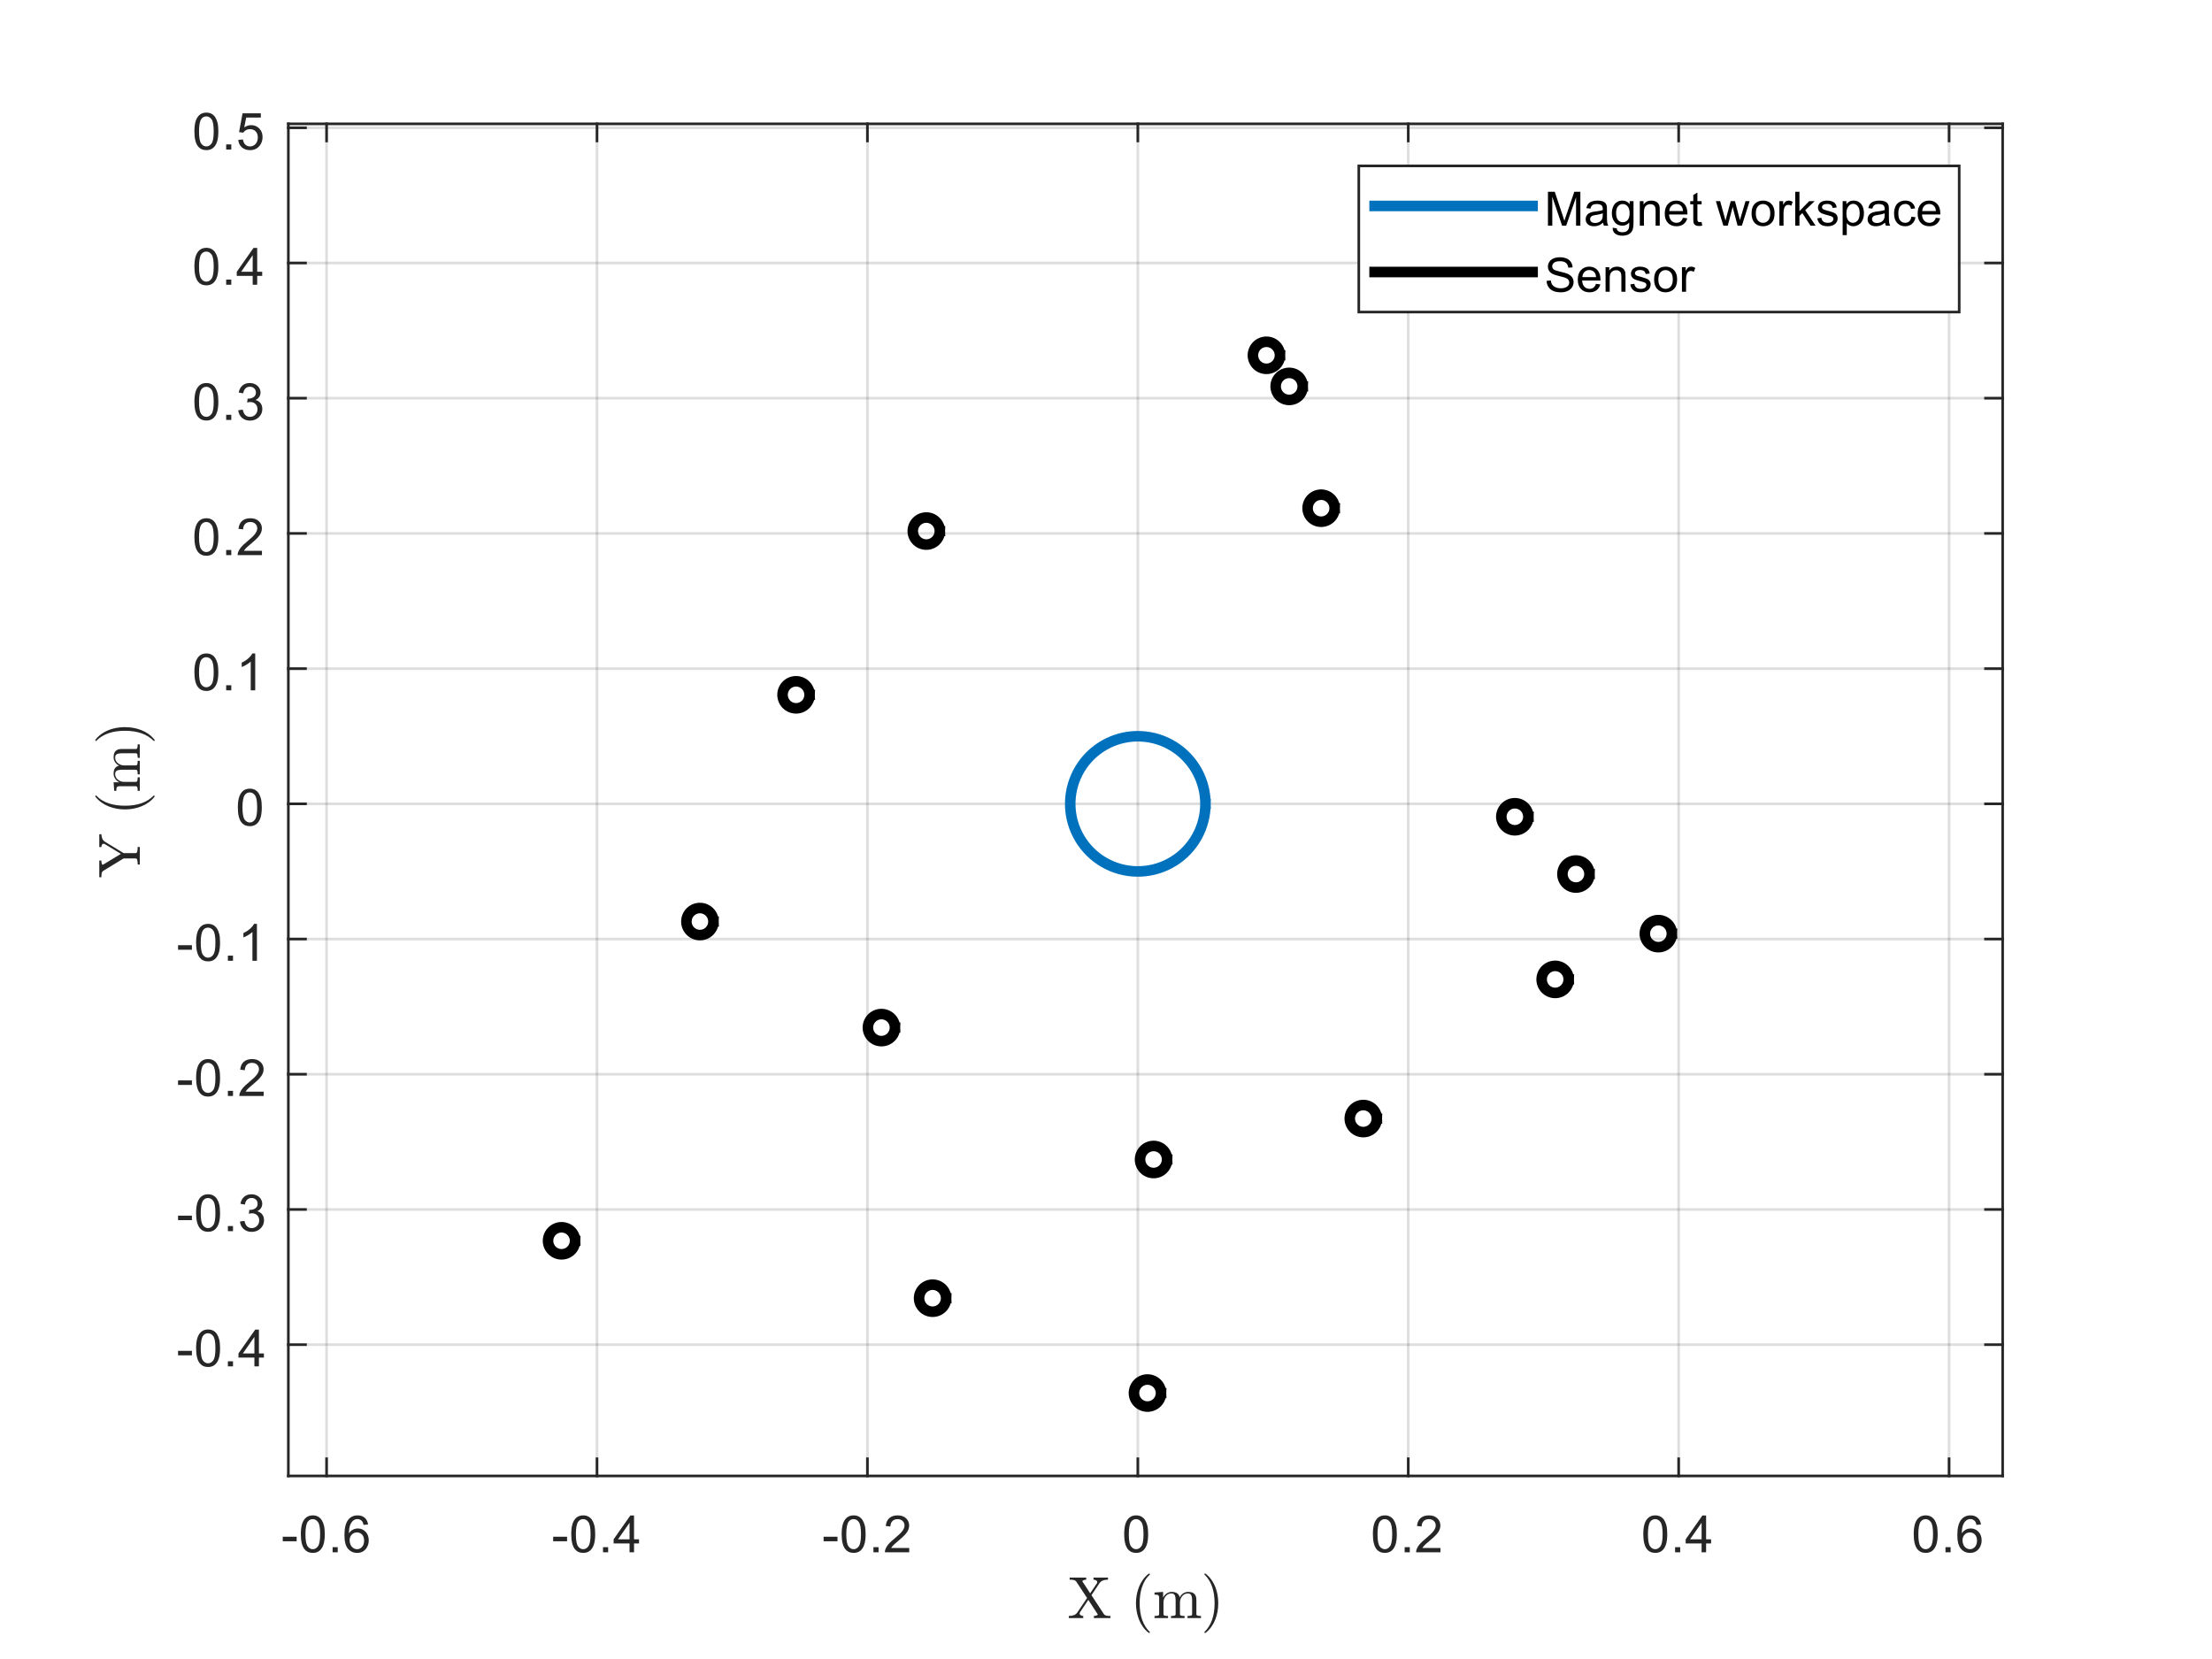 <?xml version="1.0"?>
<!DOCTYPE svg PUBLIC '-//W3C//DTD SVG 1.0//EN'
          'http://www.w3.org/TR/2001/REC-SVG-20010904/DTD/svg10.dtd'>
<svg xmlns:xlink="http://www.w3.org/1999/xlink" style="fill-opacity:1; color-rendering:auto; color-interpolation:auto; text-rendering:auto; stroke:black; stroke-linecap:square; stroke-miterlimit:10; shape-rendering:auto; stroke-opacity:1; fill:black; stroke-dasharray:none; font-weight:normal; stroke-width:1; font-family:'Dialog'; font-style:normal; stroke-linejoin:miter; font-size:12px; stroke-dashoffset:0; image-rendering:auto;" width="560" height="420" xmlns="http://www.w3.org/2000/svg"
><rect width="100%" height="100%" fill="#808080" stroke="none"/><!--Generated by the Batik Graphics2D SVG Generator--><defs id="genericDefs"
  /><g
  ><defs id="defs1"
    ><clipPath clipPathUnits="userSpaceOnUse" id="clipPath1"
      ><path d="M0 0 L560 0 L560 420 L0 420 L0 0 Z"
      /></clipPath
    ></defs
    ><g style="fill:white; stroke:white;"
    ><rect x="0" y="0" width="560" style="clip-path:url(#clipPath1); stroke:none;" height="420"
    /></g
    ><g style="fill:white; text-rendering:optimizeSpeed; color-rendering:optimizeSpeed; image-rendering:optimizeSpeed; shape-rendering:crispEdges; stroke:white; color-interpolation:sRGB;"
    ><rect x="0" width="560" height="420" y="0" style="stroke:none;"
      /><path style="stroke:none;" d="M73 373.65 L507 373.65 L507 31.35 L73 31.35 Z"
    /></g
    ><g style="stroke-linecap:butt; fill-opacity:0.149; fill:rgb(38,38,38); text-rendering:geometricPrecision; image-rendering:optimizeQuality; color-rendering:optimizeQuality; stroke-linejoin:round; stroke:rgb(38,38,38); color-interpolation:linearRGB; stroke-width:0.667; stroke-opacity:0.149;"
    ><line y2="31.35" style="fill:none;" x1="82.679" x2="82.679" y1="373.65"
      /><line y2="31.35" style="fill:none;" x1="151.139" x2="151.139" y1="373.65"
      /><line y2="31.35" style="fill:none;" x1="219.599" x2="219.599" y1="373.65"
      /><line y2="31.35" style="fill:none;" x1="288.059" x2="288.059" y1="373.65"
      /><line y2="31.35" style="fill:none;" x1="356.519" x2="356.519" y1="373.65"
      /><line y2="31.35" style="fill:none;" x1="424.979" x2="424.979" y1="373.65"
      /><line y2="31.35" style="fill:none;" x1="493.439" x2="493.439" y1="373.65"
      /><line y2="340.422" style="fill:none;" x1="507" x2="73" y1="340.422"
      /><line y2="306.192" style="fill:none;" x1="507" x2="73" y1="306.192"
      /><line y2="271.962" style="fill:none;" x1="507" x2="73" y1="271.962"
      /><line y2="237.732" style="fill:none;" x1="507" x2="73" y1="237.732"
      /><line y2="203.502" style="fill:none;" x1="507" x2="73" y1="203.502"
      /><line y2="169.272" style="fill:none;" x1="507" x2="73" y1="169.272"
      /><line y2="135.042" style="fill:none;" x1="507" x2="73" y1="135.042"
      /><line y2="100.812" style="fill:none;" x1="507" x2="73" y1="100.812"
      /><line y2="66.582" style="fill:none;" x1="507" x2="73" y1="66.582"
      /><line y2="32.352" style="fill:none;" x1="507" x2="73" y1="32.352"
      /><line x1="73" x2="507" y1="373.65" style="stroke-linecap:square; fill-opacity:1; fill:none; stroke-opacity:1;" y2="373.65"
      /><line x1="73" x2="507" y1="31.35" style="stroke-linecap:square; fill-opacity:1; fill:none; stroke-opacity:1;" y2="31.35"
      /><line x1="82.679" x2="82.679" y1="373.65" style="stroke-linecap:square; fill-opacity:1; fill:none; stroke-opacity:1;" y2="369.31"
      /><line x1="151.139" x2="151.139" y1="373.65" style="stroke-linecap:square; fill-opacity:1; fill:none; stroke-opacity:1;" y2="369.31"
      /><line x1="219.599" x2="219.599" y1="373.65" style="stroke-linecap:square; fill-opacity:1; fill:none; stroke-opacity:1;" y2="369.31"
      /><line x1="288.059" x2="288.059" y1="373.65" style="stroke-linecap:square; fill-opacity:1; fill:none; stroke-opacity:1;" y2="369.31"
      /><line x1="356.519" x2="356.519" y1="373.65" style="stroke-linecap:square; fill-opacity:1; fill:none; stroke-opacity:1;" y2="369.31"
      /><line x1="424.979" x2="424.979" y1="373.65" style="stroke-linecap:square; fill-opacity:1; fill:none; stroke-opacity:1;" y2="369.31"
      /><line x1="493.439" x2="493.439" y1="373.65" style="stroke-linecap:square; fill-opacity:1; fill:none; stroke-opacity:1;" y2="369.31"
      /><line x1="82.679" x2="82.679" y1="31.35" style="stroke-linecap:square; fill-opacity:1; fill:none; stroke-opacity:1;" y2="35.69"
      /><line x1="151.139" x2="151.139" y1="31.35" style="stroke-linecap:square; fill-opacity:1; fill:none; stroke-opacity:1;" y2="35.69"
      /><line x1="219.599" x2="219.599" y1="31.35" style="stroke-linecap:square; fill-opacity:1; fill:none; stroke-opacity:1;" y2="35.69"
      /><line x1="288.059" x2="288.059" y1="31.35" style="stroke-linecap:square; fill-opacity:1; fill:none; stroke-opacity:1;" y2="35.69"
      /><line x1="356.519" x2="356.519" y1="31.35" style="stroke-linecap:square; fill-opacity:1; fill:none; stroke-opacity:1;" y2="35.69"
      /><line x1="424.979" x2="424.979" y1="31.35" style="stroke-linecap:square; fill-opacity:1; fill:none; stroke-opacity:1;" y2="35.69"
      /><line x1="493.439" x2="493.439" y1="31.35" style="stroke-linecap:square; fill-opacity:1; fill:none; stroke-opacity:1;" y2="35.69"
    /></g
    ><g transform="translate(82.679,378.983)" style="font-size:13.333px; fill:rgb(38,38,38); text-rendering:geometricPrecision; color-rendering:optimizeQuality; image-rendering:optimizeQuality; stroke:rgb(38,38,38); color-interpolation:linearRGB;"
    ><path style="stroke:none;" d="M-11.094 11.203 L-11.094 10.062 L-7.578 10.062 L-7.578 11.203 L-11.094 11.203 ZM-6.52 9.406 Q-6.52 7.766 -6.184 6.758 Q-5.848 5.75 -5.176 5.203 Q-4.504 4.656 -3.489 4.656 Q-2.739 4.656 -2.176 4.961 Q-1.614 5.266 -1.246 5.828 Q-0.879 6.391 -0.668 7.211 Q-0.458 8.031 -0.458 9.406 Q-0.458 11.047 -0.793 12.055 Q-1.129 13.062 -1.801 13.609 Q-2.473 14.156 -3.489 14.156 Q-4.832 14.156 -5.614 13.188 Q-6.52 12.031 -6.52 9.406 ZM-5.348 9.406 Q-5.348 11.703 -4.817 12.461 Q-4.286 13.219 -3.489 13.219 Q-2.708 13.219 -2.168 12.461 Q-1.629 11.703 -1.629 9.406 Q-1.629 7.109 -2.168 6.359 Q-2.708 5.609 -3.504 5.609 Q-4.286 5.609 -4.77 6.266 Q-5.348 7.125 -5.348 9.406 ZM1.524 14 L1.524 12.703 L2.821 12.703 L2.821 14 L1.524 14 ZM10.504 6.969 L9.364 7.062 Q9.223 6.391 8.942 6.078 Q8.473 5.594 7.801 5.594 Q7.254 5.594 6.832 5.906 Q6.301 6.297 5.989 7.047 Q5.676 7.797 5.661 9.203 Q6.067 8.578 6.668 8.273 Q7.27 7.969 7.926 7.969 Q9.067 7.969 9.871 8.805 Q10.676 9.641 10.676 10.984 Q10.676 11.859 10.293 12.609 Q9.911 13.359 9.254 13.758 Q8.598 14.156 7.754 14.156 Q6.332 14.156 5.426 13.109 Q4.52 12.062 4.52 9.641 Q4.52 6.953 5.52 5.719 Q6.395 4.656 7.864 4.656 Q8.957 4.656 9.661 5.273 Q10.364 5.891 10.504 6.969 ZM5.832 10.984 Q5.832 11.578 6.082 12.117 Q6.332 12.656 6.786 12.938 Q7.239 13.219 7.739 13.219 Q8.457 13.219 8.981 12.633 Q9.504 12.047 9.504 11.047 Q9.504 10.078 8.989 9.523 Q8.473 8.969 7.692 8.969 Q6.911 8.969 6.372 9.523 Q5.832 10.078 5.832 10.984 Z"
    /></g
    ><g transform="translate(151.139,378.983)" style="font-size:13.333px; fill:rgb(38,38,38); text-rendering:geometricPrecision; color-rendering:optimizeQuality; image-rendering:optimizeQuality; stroke:rgb(38,38,38); color-interpolation:linearRGB;"
    ><path style="stroke:none;" d="M-11.094 11.203 L-11.094 10.062 L-7.578 10.062 L-7.578 11.203 L-11.094 11.203 ZM-6.52 9.406 Q-6.52 7.766 -6.184 6.758 Q-5.848 5.75 -5.176 5.203 Q-4.504 4.656 -3.489 4.656 Q-2.739 4.656 -2.176 4.961 Q-1.614 5.266 -1.246 5.828 Q-0.879 6.391 -0.668 7.211 Q-0.458 8.031 -0.458 9.406 Q-0.458 11.047 -0.793 12.055 Q-1.129 13.062 -1.801 13.609 Q-2.473 14.156 -3.489 14.156 Q-4.832 14.156 -5.614 13.188 Q-6.52 12.031 -6.52 9.406 ZM-5.348 9.406 Q-5.348 11.703 -4.817 12.461 Q-4.286 13.219 -3.489 13.219 Q-2.708 13.219 -2.168 12.461 Q-1.629 11.703 -1.629 9.406 Q-1.629 7.109 -2.168 6.359 Q-2.708 5.609 -3.504 5.609 Q-4.286 5.609 -4.77 6.266 Q-5.348 7.125 -5.348 9.406 ZM1.524 14 L1.524 12.703 L2.821 12.703 L2.821 14 L1.524 14 ZM8.239 14 L8.239 11.766 L4.207 11.766 L4.207 10.719 L8.442 4.688 L9.379 4.688 L9.379 10.719 L10.645 10.719 L10.645 11.766 L9.379 11.766 L9.379 14 L8.239 14 ZM8.239 10.719 L8.239 6.531 L5.317 10.719 L8.239 10.719 Z"
    /></g
    ><g transform="translate(219.599,378.983)" style="font-size:13.333px; fill:rgb(38,38,38); text-rendering:geometricPrecision; color-rendering:optimizeQuality; image-rendering:optimizeQuality; stroke:rgb(38,38,38); color-interpolation:linearRGB;"
    ><path style="stroke:none;" d="M-11.094 11.203 L-11.094 10.062 L-7.578 10.062 L-7.578 11.203 L-11.094 11.203 ZM-6.52 9.406 Q-6.52 7.766 -6.184 6.758 Q-5.848 5.75 -5.176 5.203 Q-4.504 4.656 -3.489 4.656 Q-2.739 4.656 -2.176 4.961 Q-1.614 5.266 -1.246 5.828 Q-0.879 6.391 -0.668 7.211 Q-0.458 8.031 -0.458 9.406 Q-0.458 11.047 -0.793 12.055 Q-1.129 13.062 -1.801 13.609 Q-2.473 14.156 -3.489 14.156 Q-4.832 14.156 -5.614 13.188 Q-6.52 12.031 -6.52 9.406 ZM-5.348 9.406 Q-5.348 11.703 -4.817 12.461 Q-4.286 13.219 -3.489 13.219 Q-2.708 13.219 -2.168 12.461 Q-1.629 11.703 -1.629 9.406 Q-1.629 7.109 -2.168 6.359 Q-2.708 5.609 -3.504 5.609 Q-4.286 5.609 -4.77 6.266 Q-5.348 7.125 -5.348 9.406 ZM1.524 14 L1.524 12.703 L2.821 12.703 L2.821 14 L1.524 14 ZM10.582 12.906 L10.582 14 L4.426 14 Q4.411 13.594 4.567 13.203 Q4.801 12.578 5.317 11.969 Q5.832 11.359 6.817 10.562 Q8.332 9.312 8.864 8.586 Q9.395 7.859 9.395 7.219 Q9.395 6.531 8.911 6.07 Q8.426 5.609 7.645 5.609 Q6.817 5.609 6.325 6.102 Q5.832 6.594 5.817 7.469 L4.645 7.344 Q4.77 6.031 5.551 5.344 Q6.332 4.656 7.661 4.656 Q9.004 4.656 9.786 5.398 Q10.567 6.141 10.567 7.234 Q10.567 7.797 10.34 8.336 Q10.114 8.875 9.582 9.477 Q9.051 10.078 7.817 11.109 Q6.786 11.969 6.497 12.281 Q6.207 12.594 6.02 12.906 L10.582 12.906 Z"
    /></g
    ><g transform="translate(288.059,378.983)" style="font-size:13.333px; fill:rgb(38,38,38); text-rendering:geometricPrecision; color-rendering:optimizeQuality; image-rendering:optimizeQuality; stroke:rgb(38,38,38); color-interpolation:linearRGB;"
    ><path style="stroke:none;" d="M-3.453 9.406 Q-3.453 7.766 -3.117 6.758 Q-2.781 5.75 -2.109 5.203 Q-1.438 4.656 -0.422 4.656 Q0.328 4.656 0.891 4.961 Q1.453 5.266 1.82 5.828 Q2.188 6.391 2.398 7.211 Q2.609 8.031 2.609 9.406 Q2.609 11.047 2.273 12.055 Q1.938 13.062 1.266 13.609 Q0.594 14.156 -0.422 14.156 Q-1.766 14.156 -2.547 13.188 Q-3.453 12.031 -3.453 9.406 ZM-2.281 9.406 Q-2.281 11.703 -1.75 12.461 Q-1.219 13.219 -0.422 13.219 Q0.359 13.219 0.898 12.461 Q1.438 11.703 1.438 9.406 Q1.438 7.109 0.898 6.359 Q0.359 5.609 -0.438 5.609 Q-1.219 5.609 -1.703 6.266 Q-2.281 7.125 -2.281 9.406 Z"
    /></g
    ><g transform="translate(356.519,378.983)" style="font-size:13.333px; fill:rgb(38,38,38); text-rendering:geometricPrecision; color-rendering:optimizeQuality; image-rendering:optimizeQuality; stroke:rgb(38,38,38); color-interpolation:linearRGB;"
    ><path style="stroke:none;" d="M-8.953 9.406 Q-8.953 7.766 -8.617 6.758 Q-8.281 5.75 -7.609 5.203 Q-6.938 4.656 -5.922 4.656 Q-5.172 4.656 -4.609 4.961 Q-4.047 5.266 -3.68 5.828 Q-3.312 6.391 -3.102 7.211 Q-2.891 8.031 -2.891 9.406 Q-2.891 11.047 -3.227 12.055 Q-3.562 13.062 -4.234 13.609 Q-4.906 14.156 -5.922 14.156 Q-7.266 14.156 -8.047 13.188 Q-8.953 12.031 -8.953 9.406 ZM-7.781 9.406 Q-7.781 11.703 -7.25 12.461 Q-6.719 13.219 -5.922 13.219 Q-5.141 13.219 -4.602 12.461 Q-4.062 11.703 -4.062 9.406 Q-4.062 7.109 -4.602 6.359 Q-5.141 5.609 -5.938 5.609 Q-6.719 5.609 -7.203 6.266 Q-7.781 7.125 -7.781 9.406 ZM-0.909 14 L-0.909 12.703 L0.388 12.703 L0.388 14 L-0.909 14 ZM8.149 12.906 L8.149 14 L1.993 14 Q1.977 13.594 2.134 13.203 Q2.368 12.578 2.884 11.969 Q3.399 11.359 4.384 10.562 Q5.899 9.312 6.431 8.586 Q6.962 7.859 6.962 7.219 Q6.962 6.531 6.477 6.07 Q5.993 5.609 5.212 5.609 Q4.384 5.609 3.892 6.102 Q3.399 6.594 3.384 7.469 L2.212 7.344 Q2.337 6.031 3.118 5.344 Q3.899 4.656 5.227 4.656 Q6.571 4.656 7.352 5.398 Q8.134 6.141 8.134 7.234 Q8.134 7.797 7.907 8.336 Q7.681 8.875 7.149 9.477 Q6.618 10.078 5.384 11.109 Q4.352 11.969 4.063 12.281 Q3.774 12.594 3.587 12.906 L8.149 12.906 Z"
    /></g
    ><g transform="translate(424.979,378.983)" style="font-size:13.333px; fill:rgb(38,38,38); text-rendering:geometricPrecision; color-rendering:optimizeQuality; image-rendering:optimizeQuality; stroke:rgb(38,38,38); color-interpolation:linearRGB;"
    ><path style="stroke:none;" d="M-8.953 9.406 Q-8.953 7.766 -8.617 6.758 Q-8.281 5.75 -7.609 5.203 Q-6.938 4.656 -5.922 4.656 Q-5.172 4.656 -4.609 4.961 Q-4.047 5.266 -3.68 5.828 Q-3.312 6.391 -3.102 7.211 Q-2.891 8.031 -2.891 9.406 Q-2.891 11.047 -3.227 12.055 Q-3.562 13.062 -4.234 13.609 Q-4.906 14.156 -5.922 14.156 Q-7.266 14.156 -8.047 13.188 Q-8.953 12.031 -8.953 9.406 ZM-7.781 9.406 Q-7.781 11.703 -7.25 12.461 Q-6.719 13.219 -5.922 13.219 Q-5.141 13.219 -4.602 12.461 Q-4.062 11.703 -4.062 9.406 Q-4.062 7.109 -4.602 6.359 Q-5.141 5.609 -5.938 5.609 Q-6.719 5.609 -7.203 6.266 Q-7.781 7.125 -7.781 9.406 ZM-0.909 14 L-0.909 12.703 L0.388 12.703 L0.388 14 L-0.909 14 ZM5.806 14 L5.806 11.766 L1.774 11.766 L1.774 10.719 L6.009 4.688 L6.946 4.688 L6.946 10.719 L8.212 10.719 L8.212 11.766 L6.946 11.766 L6.946 14 L5.806 14 ZM5.806 10.719 L5.806 6.531 L2.884 10.719 L5.806 10.719 Z"
    /></g
    ><g transform="translate(493.439,378.983)" style="font-size:13.333px; fill:rgb(38,38,38); text-rendering:geometricPrecision; color-rendering:optimizeQuality; image-rendering:optimizeQuality; stroke:rgb(38,38,38); color-interpolation:linearRGB;"
    ><path style="stroke:none;" d="M-8.953 9.406 Q-8.953 7.766 -8.617 6.758 Q-8.281 5.75 -7.609 5.203 Q-6.938 4.656 -5.922 4.656 Q-5.172 4.656 -4.609 4.961 Q-4.047 5.266 -3.68 5.828 Q-3.312 6.391 -3.102 7.211 Q-2.891 8.031 -2.891 9.406 Q-2.891 11.047 -3.227 12.055 Q-3.562 13.062 -4.234 13.609 Q-4.906 14.156 -5.922 14.156 Q-7.266 14.156 -8.047 13.188 Q-8.953 12.031 -8.953 9.406 ZM-7.781 9.406 Q-7.781 11.703 -7.25 12.461 Q-6.719 13.219 -5.922 13.219 Q-5.141 13.219 -4.602 12.461 Q-4.062 11.703 -4.062 9.406 Q-4.062 7.109 -4.602 6.359 Q-5.141 5.609 -5.938 5.609 Q-6.719 5.609 -7.203 6.266 Q-7.781 7.125 -7.781 9.406 ZM-0.909 14 L-0.909 12.703 L0.388 12.703 L0.388 14 L-0.909 14 ZM8.071 6.969 L6.931 7.062 Q6.79 6.391 6.509 6.078 Q6.04 5.594 5.368 5.594 Q4.821 5.594 4.399 5.906 Q3.868 6.297 3.555 7.047 Q3.243 7.797 3.227 9.203 Q3.634 8.578 4.235 8.273 Q4.837 7.969 5.493 7.969 Q6.634 7.969 7.438 8.805 Q8.243 9.641 8.243 10.984 Q8.243 11.859 7.86 12.609 Q7.477 13.359 6.821 13.758 Q6.165 14.156 5.321 14.156 Q3.899 14.156 2.993 13.109 Q2.087 12.062 2.087 9.641 Q2.087 6.953 3.087 5.719 Q3.962 4.656 5.431 4.656 Q6.524 4.656 7.227 5.273 Q7.931 5.891 8.071 6.969 ZM3.399 10.984 Q3.399 11.578 3.649 12.117 Q3.899 12.656 4.352 12.938 Q4.806 13.219 5.306 13.219 Q6.024 13.219 6.548 12.633 Q7.071 12.047 7.071 11.047 Q7.071 10.078 6.556 9.523 Q6.04 8.969 5.259 8.969 Q4.477 8.969 3.938 9.523 Q3.399 10.078 3.399 10.984 Z"
    /></g
    ><g transform="translate(290,397.317)" style="font-size:14.667px; fill:rgb(38,38,38); text-rendering:geometricPrecision; image-rendering:optimizeQuality; color-rendering:optimizeQuality; font-family:'mwa_cmr10'; stroke:rgb(38,38,38); color-interpolation:linearRGB;"
    ><path style="stroke:none;" d="M-19.416 12.32 L-19.416 11.789 Q-17.884 11.789 -17.291 10.945 L-14.79 7.242 L-17.556 3.039 Q-17.791 2.757 -18.189 2.679 Q-18.587 2.601 -19.197 2.601 L-19.197 2.07 L-15.009 2.07 L-15.009 2.601 Q-15.275 2.601 -15.627 2.711 Q-15.978 2.82 -15.978 3.007 Q-15.978 3.039 -15.962 3.054 L-14.009 6.054 L-12.275 3.476 Q-12.212 3.336 -12.212 3.257 Q-12.212 2.945 -12.517 2.773 Q-12.822 2.601 -13.165 2.601 L-13.165 2.07 L-9.494 2.07 L-9.494 2.601 Q-11.025 2.601 -11.634 3.461 L-13.681 6.523 L-10.509 11.367 Q-10.259 11.648 -9.869 11.718 Q-9.478 11.789 -8.869 11.789 L-8.869 12.32 L-13.072 12.32 L-13.072 11.789 Q-12.837 11.789 -12.462 11.687 Q-12.087 11.586 -12.087 11.382 Q-12.087 11.351 -12.119 11.336 L-14.478 7.711 L-16.634 10.929 Q-16.681 11.023 -16.681 11.132 Q-16.681 11.445 -16.384 11.617 Q-16.087 11.789 -15.759 11.789 L-15.759 12.32 L-19.416 12.32 Z"
      /><path style="stroke:none;" d="M0.786 16.039 Q-0.058 15.382 -0.659 14.531 Q-1.261 13.679 -1.644 12.711 Q-2.027 11.742 -2.222 10.687 Q-2.417 9.632 -2.417 8.57 Q-2.417 7.492 -2.222 6.437 Q-2.027 5.382 -1.636 4.406 Q-1.245 3.429 -0.636 2.586 Q-0.027 1.742 0.786 1.101 Q0.786 1.07 0.848 1.07 L0.989 1.07 Q1.036 1.07 1.075 1.109 Q1.114 1.148 1.114 1.195 Q1.114 1.273 1.083 1.304 Q0.348 2.007 -0.136 2.828 Q-0.62 3.648 -0.917 4.578 Q-1.214 5.507 -1.347 6.5 Q-1.48 7.492 -1.48 8.57 Q-1.48 13.336 1.067 15.82 Q1.114 15.851 1.114 15.945 Q1.114 15.976 1.075 16.023 Q1.036 16.07 0.989 16.07 L0.848 16.07 Q0.786 16.07 0.786 16.039 Z"
      /><path style="stroke:none;" d="M2.287 12.32 L2.287 11.789 Q2.787 11.789 3.122 11.711 Q3.458 11.632 3.458 11.32 L3.458 7.226 Q3.458 6.82 3.333 6.64 Q3.208 6.461 2.982 6.421 Q2.755 6.382 2.287 6.382 L2.287 5.851 L4.458 5.695 L4.458 7.164 Q4.755 6.507 5.349 6.101 Q5.943 5.695 6.63 5.695 Q8.365 5.695 8.662 7.101 Q8.958 6.461 9.537 6.078 Q10.115 5.695 10.802 5.695 Q11.49 5.695 11.95 5.914 Q12.412 6.132 12.646 6.586 Q12.88 7.039 12.88 7.711 L12.88 11.32 Q12.88 11.632 13.216 11.711 Q13.552 11.789 14.052 11.789 L14.052 12.32 L10.63 12.32 L10.63 11.789 Q11.13 11.789 11.466 11.711 Q11.802 11.632 11.802 11.32 L11.802 7.757 Q11.802 7.007 11.583 6.546 Q11.365 6.086 10.708 6.086 Q9.849 6.086 9.287 6.781 Q8.724 7.476 8.724 8.351 L8.724 11.32 Q8.724 11.632 9.052 11.711 Q9.38 11.789 9.896 11.789 L9.896 12.32 L6.458 12.32 L6.458 11.789 Q6.974 11.789 7.302 11.711 Q7.63 11.632 7.63 11.32 L7.63 7.757 Q7.63 7.023 7.419 6.554 Q7.208 6.086 6.537 6.086 Q5.677 6.086 5.115 6.781 Q4.552 7.476 4.552 8.351 L4.552 11.32 Q4.552 11.632 4.88 11.711 Q5.208 11.789 5.708 11.789 L5.708 12.32 L2.287 12.32 Z"
      /><path style="stroke:none;" d="M15.024 16.07 Q14.899 16.07 14.899 15.945 Q14.899 15.867 14.931 15.836 Q17.493 13.336 17.493 8.57 Q17.493 3.804 14.962 1.32 Q14.899 1.289 14.899 1.195 Q14.899 1.148 14.938 1.109 Q14.977 1.07 15.024 1.07 L15.165 1.07 Q15.212 1.07 15.243 1.101 Q16.321 1.945 17.04 3.164 Q17.759 4.382 18.087 5.757 Q18.415 7.132 18.415 8.57 Q18.415 9.632 18.235 10.664 Q18.056 11.695 17.665 12.695 Q17.274 13.695 16.673 14.539 Q16.071 15.382 15.243 16.039 Q15.212 16.07 15.165 16.07 L15.024 16.07 Z"
    /></g
    ><g style="fill:rgb(38,38,38); text-rendering:geometricPrecision; image-rendering:optimizeQuality; color-rendering:optimizeQuality; stroke-linejoin:round; stroke:rgb(38,38,38); color-interpolation:linearRGB; stroke-width:0.667;"
    ><line y2="31.35" style="fill:none;" x1="73" x2="73" y1="373.65"
      /><line y2="31.35" style="fill:none;" x1="507" x2="507" y1="373.65"
      /><line y2="340.422" style="fill:none;" x1="73" x2="77.34" y1="340.422"
      /><line y2="306.192" style="fill:none;" x1="73" x2="77.34" y1="306.192"
      /><line y2="271.962" style="fill:none;" x1="73" x2="77.34" y1="271.962"
      /><line y2="237.732" style="fill:none;" x1="73" x2="77.34" y1="237.732"
      /><line y2="203.502" style="fill:none;" x1="73" x2="77.34" y1="203.502"
      /><line y2="169.272" style="fill:none;" x1="73" x2="77.34" y1="169.272"
      /><line y2="135.042" style="fill:none;" x1="73" x2="77.34" y1="135.042"
      /><line y2="100.812" style="fill:none;" x1="73" x2="77.34" y1="100.812"
      /><line y2="66.582" style="fill:none;" x1="73" x2="77.34" y1="66.582"
      /><line y2="32.352" style="fill:none;" x1="73" x2="77.34" y1="32.352"
      /><line y2="340.422" style="fill:none;" x1="507" x2="502.66" y1="340.422"
      /><line y2="306.192" style="fill:none;" x1="507" x2="502.66" y1="306.192"
      /><line y2="271.962" style="fill:none;" x1="507" x2="502.66" y1="271.962"
      /><line y2="237.732" style="fill:none;" x1="507" x2="502.66" y1="237.732"
      /><line y2="203.502" style="fill:none;" x1="507" x2="502.66" y1="203.502"
      /><line y2="169.272" style="fill:none;" x1="507" x2="502.66" y1="169.272"
      /><line y2="135.042" style="fill:none;" x1="507" x2="502.66" y1="135.042"
      /><line y2="100.812" style="fill:none;" x1="507" x2="502.66" y1="100.812"
      /><line y2="66.582" style="fill:none;" x1="507" x2="502.66" y1="66.582"
      /><line y2="32.352" style="fill:none;" x1="507" x2="502.66" y1="32.352"
    /></g
    ><g transform="translate(67.667,340.422)" style="font-size:13.333px; fill:rgb(38,38,38); text-rendering:geometricPrecision; color-rendering:optimizeQuality; image-rendering:optimizeQuality; stroke:rgb(38,38,38); color-interpolation:linearRGB;"
    ><path style="stroke:none;" d="M-22.594 2.703 L-22.594 1.562 L-19.078 1.562 L-19.078 2.703 L-22.594 2.703 ZM-18.02 0.906 Q-18.02 -0.734 -17.684 -1.742 Q-17.348 -2.75 -16.676 -3.297 Q-16.004 -3.844 -14.989 -3.844 Q-14.239 -3.844 -13.676 -3.539 Q-13.114 -3.234 -12.746 -2.672 Q-12.379 -2.109 -12.168 -1.289 Q-11.957 -0.469 -11.957 0.906 Q-11.957 2.547 -12.293 3.555 Q-12.629 4.562 -13.301 5.109 Q-13.973 5.656 -14.989 5.656 Q-16.332 5.656 -17.114 4.688 Q-18.02 3.531 -18.02 0.906 ZM-16.848 0.906 Q-16.848 3.203 -16.317 3.961 Q-15.786 4.719 -14.989 4.719 Q-14.207 4.719 -13.668 3.961 Q-13.129 3.203 -13.129 0.906 Q-13.129 -1.391 -13.668 -2.141 Q-14.207 -2.891 -15.004 -2.891 Q-15.786 -2.891 -16.27 -2.234 Q-16.848 -1.375 -16.848 0.906 ZM-9.976 5.5 L-9.976 4.203 L-8.679 4.203 L-8.679 5.5 L-9.976 5.5 ZM-3.261 5.5 L-3.261 3.266 L-7.293 3.266 L-7.293 2.219 L-3.058 -3.812 L-2.121 -3.812 L-2.121 2.219 L-0.855 2.219 L-0.855 3.266 L-2.121 3.266 L-2.121 5.5 L-3.261 5.5 ZM-3.261 2.219 L-3.261 -1.969 L-6.183 2.219 L-3.261 2.219 Z"
    /></g
    ><g transform="translate(67.667,306.192)" style="font-size:13.333px; fill:rgb(38,38,38); text-rendering:geometricPrecision; color-rendering:optimizeQuality; image-rendering:optimizeQuality; stroke:rgb(38,38,38); color-interpolation:linearRGB;"
    ><path style="stroke:none;" d="M-22.594 2.703 L-22.594 1.562 L-19.078 1.562 L-19.078 2.703 L-22.594 2.703 ZM-18.02 0.906 Q-18.02 -0.734 -17.684 -1.742 Q-17.348 -2.75 -16.676 -3.297 Q-16.004 -3.844 -14.989 -3.844 Q-14.239 -3.844 -13.676 -3.539 Q-13.114 -3.234 -12.746 -2.672 Q-12.379 -2.109 -12.168 -1.289 Q-11.957 -0.469 -11.957 0.906 Q-11.957 2.547 -12.293 3.555 Q-12.629 4.562 -13.301 5.109 Q-13.973 5.656 -14.989 5.656 Q-16.332 5.656 -17.114 4.688 Q-18.02 3.531 -18.02 0.906 ZM-16.848 0.906 Q-16.848 3.203 -16.317 3.961 Q-15.786 4.719 -14.989 4.719 Q-14.207 4.719 -13.668 3.961 Q-13.129 3.203 -13.129 0.906 Q-13.129 -1.391 -13.668 -2.141 Q-14.207 -2.891 -15.004 -2.891 Q-15.786 -2.891 -16.27 -2.234 Q-16.848 -1.375 -16.848 0.906 ZM-9.976 5.5 L-9.976 4.203 L-8.679 4.203 L-8.679 5.5 L-9.976 5.5 ZM-6.918 3.047 L-5.777 2.891 Q-5.574 3.859 -5.105 4.289 Q-4.636 4.719 -3.949 4.719 Q-3.152 4.719 -2.597 4.164 Q-2.042 3.609 -2.042 2.781 Q-2.042 1.984 -2.55 1.477 Q-3.058 0.969 -3.855 0.969 Q-4.183 0.969 -4.668 1.094 L-4.543 0.094 Q-4.418 0.109 -4.355 0.109 Q-3.621 0.109 -3.035 -0.273 Q-2.449 -0.656 -2.449 -1.453 Q-2.449 -2.078 -2.878 -2.492 Q-3.308 -2.906 -3.98 -2.906 Q-4.652 -2.906 -5.089 -2.484 Q-5.527 -2.062 -5.668 -1.234 L-6.808 -1.438 Q-6.589 -2.578 -5.847 -3.211 Q-5.105 -3.844 -4.011 -3.844 Q-3.246 -3.844 -2.605 -3.516 Q-1.964 -3.188 -1.621 -2.625 Q-1.277 -2.062 -1.277 -1.422 Q-1.277 -0.828 -1.605 -0.328 Q-1.933 0.172 -2.558 0.453 Q-1.746 0.656 -1.285 1.25 Q-0.824 1.844 -0.824 2.75 Q-0.824 3.969 -1.714 4.82 Q-2.605 5.672 -3.964 5.672 Q-5.183 5.672 -5.996 4.938 Q-6.808 4.203 -6.918 3.047 Z"
    /></g
    ><g transform="translate(67.667,271.962)" style="font-size:13.333px; fill:rgb(38,38,38); text-rendering:geometricPrecision; color-rendering:optimizeQuality; image-rendering:optimizeQuality; stroke:rgb(38,38,38); color-interpolation:linearRGB;"
    ><path style="stroke:none;" d="M-22.594 2.703 L-22.594 1.562 L-19.078 1.562 L-19.078 2.703 L-22.594 2.703 ZM-18.02 0.906 Q-18.02 -0.734 -17.684 -1.742 Q-17.348 -2.75 -16.676 -3.297 Q-16.004 -3.844 -14.989 -3.844 Q-14.239 -3.844 -13.676 -3.539 Q-13.114 -3.234 -12.746 -2.672 Q-12.379 -2.109 -12.168 -1.289 Q-11.957 -0.469 -11.957 0.906 Q-11.957 2.547 -12.293 3.555 Q-12.629 4.562 -13.301 5.109 Q-13.973 5.656 -14.989 5.656 Q-16.332 5.656 -17.114 4.688 Q-18.02 3.531 -18.02 0.906 ZM-16.848 0.906 Q-16.848 3.203 -16.317 3.961 Q-15.786 4.719 -14.989 4.719 Q-14.207 4.719 -13.668 3.961 Q-13.129 3.203 -13.129 0.906 Q-13.129 -1.391 -13.668 -2.141 Q-14.207 -2.891 -15.004 -2.891 Q-15.786 -2.891 -16.27 -2.234 Q-16.848 -1.375 -16.848 0.906 ZM-9.976 5.5 L-9.976 4.203 L-8.679 4.203 L-8.679 5.5 L-9.976 5.5 ZM-0.917 4.406 L-0.917 5.5 L-7.074 5.5 Q-7.089 5.094 -6.933 4.703 Q-6.699 4.078 -6.183 3.469 Q-5.668 2.859 -4.683 2.062 Q-3.167 0.812 -2.636 0.086 Q-2.105 -0.641 -2.105 -1.281 Q-2.105 -1.969 -2.589 -2.43 Q-3.074 -2.891 -3.855 -2.891 Q-4.683 -2.891 -5.175 -2.398 Q-5.668 -1.906 -5.683 -1.031 L-6.855 -1.156 Q-6.73 -2.469 -5.949 -3.156 Q-5.168 -3.844 -3.839 -3.844 Q-2.496 -3.844 -1.714 -3.102 Q-0.933 -2.359 -0.933 -1.266 Q-0.933 -0.703 -1.16 -0.164 Q-1.386 0.375 -1.917 0.977 Q-2.449 1.578 -3.683 2.609 Q-4.714 3.469 -5.003 3.781 Q-5.293 4.094 -5.48 4.406 L-0.917 4.406 Z"
    /></g
    ><g transform="translate(67.667,237.732)" style="font-size:13.333px; fill:rgb(38,38,38); text-rendering:geometricPrecision; color-rendering:optimizeQuality; image-rendering:optimizeQuality; stroke:rgb(38,38,38); color-interpolation:linearRGB;"
    ><path style="stroke:none;" d="M-22.594 2.703 L-22.594 1.562 L-19.078 1.562 L-19.078 2.703 L-22.594 2.703 ZM-18.02 0.906 Q-18.02 -0.734 -17.684 -1.742 Q-17.348 -2.75 -16.676 -3.297 Q-16.004 -3.844 -14.989 -3.844 Q-14.239 -3.844 -13.676 -3.539 Q-13.114 -3.234 -12.746 -2.672 Q-12.379 -2.109 -12.168 -1.289 Q-11.957 -0.469 -11.957 0.906 Q-11.957 2.547 -12.293 3.555 Q-12.629 4.562 -13.301 5.109 Q-13.973 5.656 -14.989 5.656 Q-16.332 5.656 -17.114 4.688 Q-18.02 3.531 -18.02 0.906 ZM-16.848 0.906 Q-16.848 3.203 -16.317 3.961 Q-15.786 4.719 -14.989 4.719 Q-14.207 4.719 -13.668 3.961 Q-13.129 3.203 -13.129 0.906 Q-13.129 -1.391 -13.668 -2.141 Q-14.207 -2.891 -15.004 -2.891 Q-15.786 -2.891 -16.27 -2.234 Q-16.848 -1.375 -16.848 0.906 ZM-9.976 5.5 L-9.976 4.203 L-8.679 4.203 L-8.679 5.5 L-9.976 5.5 ZM-2.621 5.5 L-3.761 5.5 L-3.761 -1.781 Q-4.183 -1.391 -4.847 -0.992 Q-5.511 -0.594 -6.043 -0.406 L-6.043 -1.516 Q-5.089 -1.953 -4.371 -2.594 Q-3.652 -3.234 -3.355 -3.844 L-2.621 -3.844 L-2.621 5.5 Z"
    /></g
    ><g transform="translate(67.667,203.502)" style="font-size:13.333px; fill:rgb(38,38,38); text-rendering:geometricPrecision; color-rendering:optimizeQuality; image-rendering:optimizeQuality; stroke:rgb(38,38,38); color-interpolation:linearRGB;"
    ><path style="stroke:none;" d="M-7.453 0.906 Q-7.453 -0.734 -7.117 -1.742 Q-6.781 -2.75 -6.109 -3.297 Q-5.438 -3.844 -4.422 -3.844 Q-3.672 -3.844 -3.109 -3.539 Q-2.547 -3.234 -2.18 -2.672 Q-1.812 -2.109 -1.602 -1.289 Q-1.391 -0.469 -1.391 0.906 Q-1.391 2.547 -1.727 3.555 Q-2.062 4.562 -2.734 5.109 Q-3.406 5.656 -4.422 5.656 Q-5.766 5.656 -6.547 4.688 Q-7.453 3.531 -7.453 0.906 ZM-6.281 0.906 Q-6.281 3.203 -5.75 3.961 Q-5.219 4.719 -4.422 4.719 Q-3.641 4.719 -3.102 3.961 Q-2.562 3.203 -2.562 0.906 Q-2.562 -1.391 -3.102 -2.141 Q-3.641 -2.891 -4.438 -2.891 Q-5.219 -2.891 -5.703 -2.234 Q-6.281 -1.375 -6.281 0.906 Z"
    /></g
    ><g transform="translate(67.667,169.272)" style="font-size:13.333px; fill:rgb(38,38,38); text-rendering:geometricPrecision; color-rendering:optimizeQuality; image-rendering:optimizeQuality; stroke:rgb(38,38,38); color-interpolation:linearRGB;"
    ><path style="stroke:none;" d="M-18.453 0.906 Q-18.453 -0.734 -18.117 -1.742 Q-17.781 -2.75 -17.109 -3.297 Q-16.438 -3.844 -15.422 -3.844 Q-14.672 -3.844 -14.109 -3.539 Q-13.547 -3.234 -13.18 -2.672 Q-12.812 -2.109 -12.602 -1.289 Q-12.391 -0.469 -12.391 0.906 Q-12.391 2.547 -12.727 3.555 Q-13.062 4.562 -13.734 5.109 Q-14.406 5.656 -15.422 5.656 Q-16.766 5.656 -17.547 4.688 Q-18.453 3.531 -18.453 0.906 ZM-17.281 0.906 Q-17.281 3.203 -16.75 3.961 Q-16.219 4.719 -15.422 4.719 Q-14.641 4.719 -14.102 3.961 Q-13.562 3.203 -13.562 0.906 Q-13.562 -1.391 -14.102 -2.141 Q-14.641 -2.891 -15.438 -2.891 Q-16.219 -2.891 -16.703 -2.234 Q-17.281 -1.375 -17.281 0.906 ZM-10.409 5.5 L-10.409 4.203 L-9.112 4.203 L-9.112 5.5 L-10.409 5.5 ZM-3.054 5.5 L-4.194 5.5 L-4.194 -1.781 Q-4.616 -1.391 -5.28 -0.992 Q-5.944 -0.594 -6.476 -0.406 L-6.476 -1.516 Q-5.523 -1.953 -4.804 -2.594 Q-4.085 -3.234 -3.788 -3.844 L-3.054 -3.844 L-3.054 5.5 Z"
    /></g
    ><g transform="translate(67.667,135.042)" style="font-size:13.333px; fill:rgb(38,38,38); text-rendering:geometricPrecision; color-rendering:optimizeQuality; image-rendering:optimizeQuality; stroke:rgb(38,38,38); color-interpolation:linearRGB;"
    ><path style="stroke:none;" d="M-18.453 0.906 Q-18.453 -0.734 -18.117 -1.742 Q-17.781 -2.75 -17.109 -3.297 Q-16.438 -3.844 -15.422 -3.844 Q-14.672 -3.844 -14.109 -3.539 Q-13.547 -3.234 -13.18 -2.672 Q-12.812 -2.109 -12.602 -1.289 Q-12.391 -0.469 -12.391 0.906 Q-12.391 2.547 -12.727 3.555 Q-13.062 4.562 -13.734 5.109 Q-14.406 5.656 -15.422 5.656 Q-16.766 5.656 -17.547 4.688 Q-18.453 3.531 -18.453 0.906 ZM-17.281 0.906 Q-17.281 3.203 -16.75 3.961 Q-16.219 4.719 -15.422 4.719 Q-14.641 4.719 -14.102 3.961 Q-13.562 3.203 -13.562 0.906 Q-13.562 -1.391 -14.102 -2.141 Q-14.641 -2.891 -15.438 -2.891 Q-16.219 -2.891 -16.703 -2.234 Q-17.281 -1.375 -17.281 0.906 ZM-10.409 5.5 L-10.409 4.203 L-9.112 4.203 L-9.112 5.5 L-10.409 5.5 ZM-1.351 4.406 L-1.351 5.5 L-7.507 5.5 Q-7.523 5.094 -7.366 4.703 Q-7.132 4.078 -6.616 3.469 Q-6.101 2.859 -5.116 2.062 Q-3.601 0.812 -3.07 0.086 Q-2.538 -0.641 -2.538 -1.281 Q-2.538 -1.969 -3.023 -2.43 Q-3.507 -2.891 -4.288 -2.891 Q-5.116 -2.891 -5.609 -2.398 Q-6.101 -1.906 -6.116 -1.031 L-7.288 -1.156 Q-7.163 -2.469 -6.382 -3.156 Q-5.601 -3.844 -4.273 -3.844 Q-2.929 -3.844 -2.148 -3.102 Q-1.366 -2.359 -1.366 -1.266 Q-1.366 -0.703 -1.593 -0.164 Q-1.819 0.375 -2.351 0.977 Q-2.882 1.578 -4.116 2.609 Q-5.148 3.469 -5.437 3.781 Q-5.726 4.094 -5.913 4.406 L-1.351 4.406 Z"
    /></g
    ><g transform="translate(67.667,100.812)" style="font-size:13.333px; fill:rgb(38,38,38); text-rendering:geometricPrecision; color-rendering:optimizeQuality; image-rendering:optimizeQuality; stroke:rgb(38,38,38); color-interpolation:linearRGB;"
    ><path style="stroke:none;" d="M-18.453 0.906 Q-18.453 -0.734 -18.117 -1.742 Q-17.781 -2.75 -17.109 -3.297 Q-16.438 -3.844 -15.422 -3.844 Q-14.672 -3.844 -14.109 -3.539 Q-13.547 -3.234 -13.18 -2.672 Q-12.812 -2.109 -12.602 -1.289 Q-12.391 -0.469 -12.391 0.906 Q-12.391 2.547 -12.727 3.555 Q-13.062 4.562 -13.734 5.109 Q-14.406 5.656 -15.422 5.656 Q-16.766 5.656 -17.547 4.688 Q-18.453 3.531 -18.453 0.906 ZM-17.281 0.906 Q-17.281 3.203 -16.75 3.961 Q-16.219 4.719 -15.422 4.719 Q-14.641 4.719 -14.102 3.961 Q-13.562 3.203 -13.562 0.906 Q-13.562 -1.391 -14.102 -2.141 Q-14.641 -2.891 -15.438 -2.891 Q-16.219 -2.891 -16.703 -2.234 Q-17.281 -1.375 -17.281 0.906 ZM-10.409 5.5 L-10.409 4.203 L-9.112 4.203 L-9.112 5.5 L-10.409 5.5 ZM-7.351 3.047 L-6.21 2.891 Q-6.007 3.859 -5.538 4.289 Q-5.069 4.719 -4.382 4.719 Q-3.585 4.719 -3.03 4.164 Q-2.476 3.609 -2.476 2.781 Q-2.476 1.984 -2.983 1.477 Q-3.491 0.969 -4.288 0.969 Q-4.616 0.969 -5.101 1.094 L-4.976 0.094 Q-4.851 0.109 -4.788 0.109 Q-4.054 0.109 -3.468 -0.273 Q-2.882 -0.656 -2.882 -1.453 Q-2.882 -2.078 -3.312 -2.492 Q-3.741 -2.906 -4.413 -2.906 Q-5.085 -2.906 -5.523 -2.484 Q-5.96 -2.062 -6.101 -1.234 L-7.241 -1.438 Q-7.023 -2.578 -6.28 -3.211 Q-5.538 -3.844 -4.444 -3.844 Q-3.679 -3.844 -3.038 -3.516 Q-2.398 -3.188 -2.054 -2.625 Q-1.71 -2.062 -1.71 -1.422 Q-1.71 -0.828 -2.038 -0.328 Q-2.366 0.172 -2.991 0.453 Q-2.179 0.656 -1.718 1.25 Q-1.257 1.844 -1.257 2.75 Q-1.257 3.969 -2.148 4.82 Q-3.038 5.672 -4.398 5.672 Q-5.616 5.672 -6.429 4.938 Q-7.241 4.203 -7.351 3.047 Z"
    /></g
    ><g transform="translate(67.667,66.582)" style="font-size:13.333px; fill:rgb(38,38,38); text-rendering:geometricPrecision; color-rendering:optimizeQuality; image-rendering:optimizeQuality; stroke:rgb(38,38,38); color-interpolation:linearRGB;"
    ><path style="stroke:none;" d="M-18.453 0.906 Q-18.453 -0.734 -18.117 -1.742 Q-17.781 -2.75 -17.109 -3.297 Q-16.438 -3.844 -15.422 -3.844 Q-14.672 -3.844 -14.109 -3.539 Q-13.547 -3.234 -13.18 -2.672 Q-12.812 -2.109 -12.602 -1.289 Q-12.391 -0.469 -12.391 0.906 Q-12.391 2.547 -12.727 3.555 Q-13.062 4.562 -13.734 5.109 Q-14.406 5.656 -15.422 5.656 Q-16.766 5.656 -17.547 4.688 Q-18.453 3.531 -18.453 0.906 ZM-17.281 0.906 Q-17.281 3.203 -16.75 3.961 Q-16.219 4.719 -15.422 4.719 Q-14.641 4.719 -14.102 3.961 Q-13.562 3.203 -13.562 0.906 Q-13.562 -1.391 -14.102 -2.141 Q-14.641 -2.891 -15.438 -2.891 Q-16.219 -2.891 -16.703 -2.234 Q-17.281 -1.375 -17.281 0.906 ZM-10.409 5.5 L-10.409 4.203 L-9.112 4.203 L-9.112 5.5 L-10.409 5.5 ZM-3.695 5.5 L-3.695 3.266 L-7.726 3.266 L-7.726 2.219 L-3.491 -3.812 L-2.554 -3.812 L-2.554 2.219 L-1.288 2.219 L-1.288 3.266 L-2.554 3.266 L-2.554 5.5 L-3.695 5.5 ZM-3.695 2.219 L-3.695 -1.969 L-6.616 2.219 L-3.695 2.219 Z"
    /></g
    ><g transform="translate(67.667,32.352)" style="font-size:13.333px; fill:rgb(38,38,38); text-rendering:geometricPrecision; color-rendering:optimizeQuality; image-rendering:optimizeQuality; stroke:rgb(38,38,38); color-interpolation:linearRGB;"
    ><path style="stroke:none;" d="M-18.453 0.906 Q-18.453 -0.734 -18.117 -1.742 Q-17.781 -2.75 -17.109 -3.297 Q-16.438 -3.844 -15.422 -3.844 Q-14.672 -3.844 -14.109 -3.539 Q-13.547 -3.234 -13.18 -2.672 Q-12.812 -2.109 -12.602 -1.289 Q-12.391 -0.469 -12.391 0.906 Q-12.391 2.547 -12.727 3.555 Q-13.062 4.562 -13.734 5.109 Q-14.406 5.656 -15.422 5.656 Q-16.766 5.656 -17.547 4.688 Q-18.453 3.531 -18.453 0.906 ZM-17.281 0.906 Q-17.281 3.203 -16.75 3.961 Q-16.219 4.719 -15.422 4.719 Q-14.641 4.719 -14.102 3.961 Q-13.562 3.203 -13.562 0.906 Q-13.562 -1.391 -14.102 -2.141 Q-14.641 -2.891 -15.438 -2.891 Q-16.219 -2.891 -16.703 -2.234 Q-17.281 -1.375 -17.281 0.906 ZM-10.409 5.5 L-10.409 4.203 L-9.112 4.203 L-9.112 5.5 L-10.409 5.5 ZM-7.351 3.062 L-6.163 2.953 Q-6.023 3.844 -5.538 4.281 Q-5.054 4.719 -4.366 4.719 Q-3.538 4.719 -2.968 4.094 Q-2.398 3.469 -2.398 2.453 Q-2.398 1.469 -2.945 0.906 Q-3.491 0.344 -4.382 0.344 Q-4.944 0.344 -5.39 0.594 Q-5.835 0.844 -6.085 1.234 L-7.148 1.094 L-6.257 -3.672 L-1.632 -3.672 L-1.632 -2.594 L-5.335 -2.594 L-5.835 -0.094 Q-5.007 -0.672 -4.085 -0.672 Q-2.866 -0.672 -2.03 0.172 Q-1.194 1.016 -1.194 2.344 Q-1.194 3.609 -1.929 4.531 Q-2.82 5.656 -4.366 5.656 Q-5.632 5.656 -6.437 4.945 Q-7.241 4.234 -7.351 3.062 Z"
    /></g
    ><g transform="translate(40.667,202.5) rotate(-90)" style="font-size:14.667px; fill:rgb(38,38,38); text-rendering:geometricPrecision; image-rendering:optimizeQuality; color-rendering:optimizeQuality; font-family:'mwa_cmr10'; stroke:rgb(38,38,38); color-interpolation:linearRGB;"
    ><path style="stroke:none;" d="M-16.369 -5.28 L-16.369 -5.811 Q-14.822 -5.811 -14.822 -6.28 L-14.822 -9.374 L-17.978 -14.546 Q-18.197 -14.858 -18.587 -14.928 Q-18.978 -14.999 -19.587 -14.999 L-19.587 -15.53 L-15.369 -15.53 L-15.369 -14.999 Q-16.416 -14.999 -16.416 -14.655 Q-16.416 -14.624 -16.384 -14.546 L-13.665 -10.061 L-11.197 -14.124 Q-11.103 -14.264 -11.103 -14.421 Q-11.103 -14.733 -11.361 -14.866 Q-11.619 -14.999 -11.947 -14.999 L-11.947 -15.53 L-8.697 -15.53 L-8.697 -14.999 Q-9.275 -14.999 -9.775 -14.788 Q-10.275 -14.577 -10.572 -14.139 L-13.478 -9.374 L-13.478 -6.28 Q-13.478 -5.811 -11.931 -5.811 L-11.931 -5.28 L-16.369 -5.28 Z"
      /><path style="stroke:none;" d="M0.786 -1.561 Q-0.058 -2.218 -0.659 -3.069 Q-1.261 -3.921 -1.644 -4.889 Q-2.027 -5.858 -2.222 -6.913 Q-2.417 -7.968 -2.417 -9.03 Q-2.417 -10.108 -2.222 -11.163 Q-2.027 -12.218 -1.636 -13.194 Q-1.245 -14.171 -0.636 -15.014 Q-0.027 -15.858 0.786 -16.499 Q0.786 -16.53 0.848 -16.53 L0.989 -16.53 Q1.036 -16.53 1.075 -16.491 Q1.114 -16.452 1.114 -16.405 Q1.114 -16.327 1.083 -16.296 Q0.348 -15.593 -0.136 -14.772 Q-0.62 -13.952 -0.917 -13.022 Q-1.214 -12.093 -1.347 -11.1 Q-1.48 -10.108 -1.48 -9.03 Q-1.48 -4.264 1.067 -1.78 Q1.114 -1.749 1.114 -1.655 Q1.114 -1.624 1.075 -1.577 Q1.036 -1.53 0.989 -1.53 L0.848 -1.53 Q0.786 -1.53 0.786 -1.561 Z"
      /><path style="stroke:none;" d="M2.287 -5.28 L2.287 -5.811 Q2.787 -5.811 3.122 -5.889 Q3.458 -5.968 3.458 -6.28 L3.458 -10.374 Q3.458 -10.78 3.333 -10.96 Q3.208 -11.139 2.982 -11.178 Q2.755 -11.218 2.287 -11.218 L2.287 -11.749 L4.458 -11.905 L4.458 -10.436 Q4.755 -11.093 5.349 -11.499 Q5.943 -11.905 6.63 -11.905 Q8.365 -11.905 8.662 -10.499 Q8.958 -11.139 9.537 -11.522 Q10.115 -11.905 10.802 -11.905 Q11.49 -11.905 11.95 -11.686 Q12.412 -11.468 12.646 -11.014 Q12.88 -10.561 12.88 -9.889 L12.88 -6.28 Q12.88 -5.968 13.216 -5.889 Q13.552 -5.811 14.052 -5.811 L14.052 -5.28 L10.63 -5.28 L10.63 -5.811 Q11.13 -5.811 11.466 -5.889 Q11.802 -5.968 11.802 -6.28 L11.802 -9.843 Q11.802 -10.593 11.583 -11.053 Q11.365 -11.514 10.708 -11.514 Q9.849 -11.514 9.287 -10.819 Q8.724 -10.124 8.724 -9.249 L8.724 -6.28 Q8.724 -5.968 9.052 -5.889 Q9.38 -5.811 9.896 -5.811 L9.896 -5.28 L6.458 -5.28 L6.458 -5.811 Q6.974 -5.811 7.302 -5.889 Q7.63 -5.968 7.63 -6.28 L7.63 -9.843 Q7.63 -10.577 7.419 -11.046 Q7.208 -11.514 6.537 -11.514 Q5.677 -11.514 5.115 -10.819 Q4.552 -10.124 4.552 -9.249 L4.552 -6.28 Q4.552 -5.968 4.88 -5.889 Q5.208 -5.811 5.708 -5.811 L5.708 -5.28 L2.287 -5.28 Z"
      /><path style="stroke:none;" d="M15.024 -1.53 Q14.899 -1.53 14.899 -1.655 Q14.899 -1.733 14.931 -1.764 Q17.493 -4.264 17.493 -9.03 Q17.493 -13.796 14.962 -16.28 Q14.899 -16.311 14.899 -16.405 Q14.899 -16.452 14.938 -16.491 Q14.977 -16.53 15.024 -16.53 L15.165 -16.53 Q15.212 -16.53 15.243 -16.499 Q16.321 -15.655 17.04 -14.436 Q17.759 -13.218 18.087 -11.843 Q18.415 -10.468 18.415 -9.03 Q18.415 -7.968 18.235 -6.936 Q18.056 -5.905 17.665 -4.905 Q17.274 -3.905 16.673 -3.061 Q16.071 -2.218 15.243 -1.561 Q15.212 -1.53 15.165 -1.53 L15.024 -1.53 Z"
    /></g
    ><g style="stroke-linecap:butt; fill:rgb(0,114,189); text-rendering:geometricPrecision; image-rendering:optimizeQuality; color-rendering:optimizeQuality; stroke-linejoin:round; stroke:rgb(0,114,189); color-interpolation:linearRGB; stroke-width:2.667;"
    ><path d="M305.174 203.502 L305.139 202.417 L305.036 201.335 L304.864 200.263 L304.625 199.204 L304.319 198.162 L303.948 197.141 L303.512 196.146 L303.015 195.181 L302.457 194.249 L301.841 193.354 L301.17 192.501 L300.445 191.691 L299.671 190.929 L298.851 190.218 L297.986 189.561 L297.082 188.959 L296.142 188.416 L295.168 187.934 L294.167 187.514 L293.14 187.159 L292.094 186.869 L291.031 186.647 L289.956 186.493 L288.873 186.406 L287.787 186.389 L286.702 186.441 L285.623 186.561 L284.553 186.75 L283.498 187.006 L282.461 187.328 L281.446 187.716 L280.459 188.167 L279.501 188.68 L278.578 189.253 L277.694 189.883 L276.851 190.567 L276.053 191.304 L275.303 192.09 L274.605 192.922 L273.962 193.797 L273.374 194.71 L272.846 195.66 L272.38 196.64 L271.976 197.648 L271.637 198.68 L271.364 199.731 L271.159 200.798 L271.021 201.875 L270.952 202.959 L270.952 204.045 L271.021 205.129 L271.159 206.206 L271.364 207.273 L271.637 208.324 L271.976 209.356 L272.38 210.364 L272.846 211.345 L273.374 212.294 L273.962 213.207 L274.605 214.082 L275.303 214.914 L276.053 215.7 L276.851 216.437 L277.694 217.121 L278.578 217.751 L279.501 218.324 L280.459 218.837 L281.446 219.288 L282.461 219.676 L283.498 219.998 L284.553 220.254 L285.623 220.443 L286.702 220.563 L287.787 220.615 L288.873 220.598 L289.956 220.512 L291.031 220.357 L292.094 220.135 L293.14 219.845 L294.167 219.49 L295.168 219.07 L296.142 218.588 L297.082 218.045 L297.986 217.444 L298.851 216.786 L299.671 216.075 L300.445 215.313 L301.17 214.503 L301.841 213.65 L302.457 212.755 L303.015 211.823 L303.512 210.858 L303.948 209.863 L304.319 208.843 L304.625 207.8 L304.864 206.741 L305.036 205.669 L305.139 204.588 L305.174 203.502" style="fill:none; fill-rule:evenodd;"
      /><path d="M204.959 175.901 L204.952 175.684 L204.931 175.468 L204.897 175.253 L204.849 175.041 L204.788 174.833 L204.713 174.629 L204.626 174.43 L204.527 174.237 L204.415 174.05 L204.292 173.871 L204.158 173.701 L204.013 173.539 L203.858 173.386 L203.694 173.244 L203.521 173.113 L203.34 172.992 L203.152 172.884 L202.958 172.787 L202.757 172.703 L202.552 172.632 L202.343 172.574 L202.13 172.53 L201.915 172.499 L201.698 172.482 L201.481 172.478 L201.264 172.489 L201.048 172.513 L200.834 172.55 L200.623 172.602 L200.416 172.666 L200.213 172.744 L200.016 172.834 L199.824 172.936 L199.639 173.051 L199.463 173.177 L199.294 173.314 L199.134 173.461 L198.984 173.618 L198.845 173.785 L198.716 173.96 L198.599 174.143 L198.493 174.332 L198.4 174.528 L198.319 174.73 L198.251 174.936 L198.197 175.147 L198.156 175.36 L198.128 175.575 L198.114 175.792 L198.114 176.009 L198.128 176.226 L198.156 176.442 L198.197 176.655 L198.251 176.865 L198.319 177.071 L198.4 177.273 L198.493 177.469 L198.599 177.659 L198.716 177.842 L198.845 178.017 L198.984 178.183 L199.134 178.34 L199.294 178.488 L199.463 178.625 L199.639 178.751 L199.824 178.865 L200.016 178.968 L200.213 179.058 L200.416 179.136 L200.623 179.2 L200.834 179.251 L201.048 179.289 L201.264 179.313 L201.481 179.323 L201.698 179.32 L201.915 179.303 L202.13 179.272 L202.343 179.227 L202.552 179.169 L202.757 179.098 L202.958 179.014 L203.152 178.918 L203.34 178.809 L203.521 178.689 L203.694 178.558 L203.858 178.415 L204.013 178.263 L204.158 178.101 L204.292 177.93 L204.415 177.751 L204.527 177.565 L204.626 177.372 L204.713 177.173 L204.788 176.969 L204.849 176.761 L204.897 176.549 L204.931 176.334 L204.952 176.118 L204.959 175.901" style="fill:none; fill-rule:evenodd; stroke:black;"
      /><path d="M293.925 352.669 L293.918 352.452 L293.897 352.236 L293.863 352.021 L293.815 351.81 L293.753 351.601 L293.679 351.397 L293.592 351.198 L293.493 351.005 L293.381 350.819 L293.258 350.64 L293.124 350.469 L292.979 350.307 L292.824 350.155 L292.66 350.012 L292.487 349.881 L292.306 349.761 L292.118 349.652 L291.923 349.555 L291.723 349.472 L291.518 349.401 L291.308 349.343 L291.096 349.298 L290.881 349.267 L290.664 349.25 L290.447 349.247 L290.23 349.257 L290.014 349.281 L289.8 349.319 L289.589 349.37 L289.382 349.434 L289.179 349.512 L288.981 349.602 L288.79 349.705 L288.605 349.819 L288.428 349.945 L288.26 350.082 L288.1 350.23 L287.95 350.387 L287.811 350.553 L287.682 350.728 L287.565 350.911 L287.459 351.101 L287.366 351.297 L287.285 351.498 L287.217 351.705 L287.163 351.915 L287.122 352.128 L287.094 352.344 L287.08 352.561 L287.08 352.778 L287.094 352.995 L287.122 353.21 L287.163 353.423 L287.217 353.634 L287.285 353.84 L287.366 354.042 L287.459 354.238 L287.565 354.428 L287.682 354.61 L287.811 354.785 L287.95 354.952 L288.1 355.109 L288.26 355.256 L288.428 355.393 L288.605 355.519 L288.79 355.634 L288.981 355.736 L289.179 355.826 L289.382 355.904 L289.589 355.968 L289.8 356.02 L290.014 356.057 L290.23 356.081 L290.447 356.092 L290.664 356.088 L290.881 356.071 L291.096 356.04 L291.308 355.996 L291.518 355.938 L291.723 355.867 L291.923 355.783 L292.118 355.686 L292.306 355.578 L292.487 355.457 L292.66 355.326 L292.824 355.184 L292.979 355.031 L293.124 354.869 L293.258 354.699 L293.381 354.52 L293.493 354.333 L293.592 354.14 L293.679 353.941 L293.753 353.737 L293.815 353.529 L293.863 353.317 L293.897 353.103 L293.918 352.886 L293.925 352.669" style="fill:none; fill-rule:evenodd; stroke:black;"
      /><path d="M145.589 314.124 L145.582 313.907 L145.561 313.691 L145.527 313.476 L145.479 313.264 L145.417 313.056 L145.343 312.852 L145.256 312.653 L145.157 312.46 L145.045 312.273 L144.922 312.094 L144.788 311.924 L144.643 311.762 L144.488 311.61 L144.324 311.467 L144.151 311.336 L143.97 311.215 L143.782 311.107 L143.587 311.01 L143.387 310.926 L143.182 310.855 L142.972 310.798 L142.76 310.753 L142.545 310.722 L142.328 310.705 L142.111 310.701 L141.894 310.712 L141.678 310.736 L141.464 310.774 L141.253 310.825 L141.046 310.889 L140.843 310.967 L140.645 311.057 L140.454 311.16 L140.269 311.274 L140.093 311.4 L139.924 311.537 L139.764 311.684 L139.614 311.842 L139.475 312.008 L139.346 312.183 L139.229 312.366 L139.123 312.555 L139.03 312.752 L138.949 312.953 L138.881 313.16 L138.827 313.37 L138.785 313.583 L138.758 313.799 L138.744 314.015 L138.744 314.233 L138.758 314.449 L138.785 314.665 L138.827 314.878 L138.881 315.088 L138.949 315.295 L139.03 315.496 L139.123 315.692 L139.229 315.882 L139.346 316.065 L139.475 316.24 L139.614 316.406 L139.764 316.563 L139.924 316.711 L140.093 316.848 L140.269 316.974 L140.454 317.088 L140.645 317.191 L140.843 317.281 L141.046 317.359 L141.253 317.423 L141.464 317.474 L141.678 317.512 L141.894 317.536 L142.111 317.547 L142.328 317.543 L142.545 317.526 L142.76 317.495 L142.972 317.45 L143.182 317.393 L143.387 317.322 L143.587 317.238 L143.782 317.141 L143.97 317.033 L144.151 316.912 L144.324 316.781 L144.488 316.639 L144.643 316.486 L144.788 316.324 L144.922 316.154 L145.045 315.975 L145.157 315.788 L145.256 315.595 L145.343 315.396 L145.417 315.192 L145.479 314.984 L145.527 314.772 L145.561 314.557 L145.582 314.341 L145.589 314.124" style="fill:none; fill-rule:evenodd; stroke:black;"
      /><path d="M226.57 260.15 L226.563 259.933 L226.542 259.717 L226.508 259.502 L226.46 259.291 L226.399 259.082 L226.325 258.878 L226.238 258.679 L226.138 258.486 L226.027 258.3 L225.904 258.121 L225.769 257.95 L225.624 257.788 L225.47 257.636 L225.305 257.493 L225.133 257.362 L224.952 257.242 L224.764 257.133 L224.569 257.036 L224.369 256.953 L224.163 256.882 L223.954 256.824 L223.742 256.779 L223.526 256.748 L223.31 256.731 L223.093 256.728 L222.876 256.738 L222.66 256.762 L222.446 256.8 L222.235 256.851 L222.028 256.915 L221.825 256.993 L221.627 257.083 L221.436 257.186 L221.251 257.3 L221.074 257.426 L220.905 257.563 L220.746 257.711 L220.596 257.868 L220.456 258.034 L220.328 258.209 L220.21 258.392 L220.105 258.582 L220.011 258.778 L219.93 258.979 L219.863 259.186 L219.808 259.396 L219.767 259.609 L219.74 259.825 L219.726 260.042 L219.726 260.259 L219.74 260.476 L219.767 260.691 L219.808 260.904 L219.863 261.115 L219.93 261.321 L220.011 261.523 L220.105 261.719 L220.21 261.909 L220.328 262.091 L220.456 262.266 L220.596 262.433 L220.746 262.59 L220.905 262.737 L221.074 262.874 L221.251 263 L221.436 263.115 L221.627 263.217 L221.825 263.307 L222.028 263.385 L222.235 263.449 L222.446 263.501 L222.66 263.538 L222.876 263.562 L223.093 263.573 L223.31 263.569 L223.526 263.552 L223.742 263.521 L223.954 263.477 L224.163 263.419 L224.369 263.348 L224.569 263.264 L224.764 263.167 L224.952 263.059 L225.133 262.938 L225.305 262.807 L225.47 262.665 L225.624 262.512 L225.769 262.35 L225.904 262.18 L226.027 262.001 L226.138 261.814 L226.238 261.621 L226.325 261.422 L226.399 261.218 L226.46 261.01 L226.508 260.798 L226.542 260.584 L226.563 260.367 L226.57 260.15" style="fill:none; fill-rule:evenodd; stroke:black;"
      /><path d="M239.525 328.655 L239.518 328.438 L239.498 328.222 L239.464 328.007 L239.416 327.796 L239.355 327.587 L239.28 327.383 L239.193 327.184 L239.094 326.991 L238.982 326.805 L238.859 326.626 L238.725 326.455 L238.58 326.293 L238.425 326.141 L238.261 325.998 L238.088 325.867 L237.907 325.747 L237.719 325.638 L237.524 325.542 L237.324 325.458 L237.119 325.387 L236.909 325.329 L236.697 325.284 L236.482 325.253 L236.265 325.236 L236.048 325.233 L235.831 325.243 L235.615 325.267 L235.401 325.305 L235.19 325.356 L234.983 325.421 L234.78 325.498 L234.582 325.588 L234.391 325.691 L234.206 325.805 L234.029 325.931 L233.861 326.068 L233.701 326.216 L233.551 326.373 L233.412 326.539 L233.283 326.714 L233.166 326.897 L233.06 327.087 L232.966 327.283 L232.886 327.485 L232.818 327.691 L232.763 327.901 L232.722 328.114 L232.695 328.33 L232.681 328.547 L232.681 328.764 L232.695 328.981 L232.722 329.196 L232.763 329.409 L232.818 329.62 L232.886 329.826 L232.966 330.028 L233.06 330.224 L233.166 330.413 L233.283 330.596 L233.412 330.771 L233.551 330.938 L233.701 331.095 L233.861 331.242 L234.029 331.379 L234.206 331.505 L234.391 331.62 L234.582 331.722 L234.78 331.812 L234.983 331.89 L235.19 331.954 L235.401 332.006 L235.615 332.043 L235.831 332.067 L236.048 332.078 L236.265 332.074 L236.482 332.057 L236.697 332.026 L236.909 331.982 L237.119 331.924 L237.324 331.853 L237.524 331.769 L237.719 331.673 L237.907 331.564 L238.088 331.443 L238.261 331.312 L238.425 331.17 L238.58 331.017 L238.725 330.856 L238.859 330.685 L238.982 330.506 L239.094 330.32 L239.193 330.126 L239.28 329.927 L239.355 329.723 L239.416 329.515 L239.464 329.303 L239.498 329.089 L239.518 328.872 L239.525 328.655" style="fill:none; fill-rule:evenodd; stroke:black;"
      /><path d="M295.466 293.542 L295.459 293.325 L295.439 293.109 L295.404 292.894 L295.356 292.682 L295.295 292.474 L295.221 292.27 L295.134 292.071 L295.034 291.878 L294.923 291.692 L294.8 291.512 L294.665 291.342 L294.521 291.18 L294.366 291.028 L294.202 290.885 L294.029 290.754 L293.848 290.634 L293.66 290.525 L293.465 290.428 L293.265 290.344 L293.06 290.273 L292.85 290.216 L292.638 290.171 L292.423 290.14 L292.206 290.123 L291.989 290.12 L291.772 290.13 L291.556 290.154 L291.342 290.192 L291.131 290.243 L290.924 290.307 L290.721 290.385 L290.523 290.475 L290.332 290.578 L290.147 290.692 L289.97 290.818 L289.802 290.955 L289.642 291.103 L289.492 291.26 L289.353 291.426 L289.224 291.601 L289.106 291.784 L289.001 291.974 L288.907 292.17 L288.827 292.371 L288.759 292.578 L288.704 292.788 L288.663 293.001 L288.636 293.217 L288.622 293.433 L288.622 293.651 L288.636 293.868 L288.663 294.083 L288.704 294.296 L288.759 294.506 L288.827 294.713 L288.907 294.914 L289.001 295.111 L289.106 295.3 L289.224 295.483 L289.353 295.658 L289.492 295.824 L289.642 295.982 L289.802 296.129 L289.97 296.266 L290.147 296.392 L290.332 296.507 L290.523 296.609 L290.721 296.699 L290.924 296.777 L291.131 296.841 L291.342 296.892 L291.556 296.93 L291.772 296.954 L291.989 296.965 L292.206 296.961 L292.423 296.944 L292.638 296.913 L292.85 296.869 L293.06 296.811 L293.265 296.74 L293.465 296.656 L293.66 296.559 L293.848 296.451 L294.029 296.33 L294.202 296.199 L294.366 296.057 L294.521 295.904 L294.665 295.742 L294.8 295.572 L294.923 295.393 L295.034 295.206 L295.134 295.013 L295.221 294.814 L295.295 294.61 L295.356 294.402 L295.404 294.19 L295.439 293.975 L295.459 293.759 L295.466 293.542" style="fill:none; fill-rule:evenodd; stroke:black;"
      /><path d="M329.8 97.823 L329.793 97.606 L329.772 97.39 L329.738 97.175 L329.69 96.963 L329.629 96.755 L329.555 96.551 L329.467 96.352 L329.368 96.159 L329.256 95.972 L329.133 95.793 L328.999 95.623 L328.854 95.461 L328.699 95.308 L328.535 95.166 L328.362 95.035 L328.181 94.914 L327.993 94.806 L327.799 94.709 L327.598 94.625 L327.393 94.554 L327.184 94.496 L326.971 94.452 L326.756 94.421 L326.54 94.404 L326.322 94.4 L326.105 94.411 L325.89 94.435 L325.676 94.472 L325.465 94.524 L325.257 94.588 L325.054 94.666 L324.857 94.756 L324.665 94.859 L324.481 94.973 L324.304 95.099 L324.135 95.236 L323.976 95.383 L323.826 95.541 L323.686 95.707 L323.557 95.882 L323.44 96.065 L323.334 96.254 L323.241 96.451 L323.16 96.652 L323.092 96.859 L323.038 97.069 L322.997 97.282 L322.969 97.498 L322.955 97.714 L322.955 97.931 L322.969 98.148 L322.997 98.364 L323.038 98.577 L323.092 98.787 L323.16 98.994 L323.241 99.195 L323.334 99.391 L323.44 99.581 L323.557 99.764 L323.686 99.939 L323.826 100.105 L323.976 100.263 L324.135 100.41 L324.304 100.547 L324.481 100.673 L324.665 100.787 L324.857 100.89 L325.054 100.98 L325.257 101.058 L325.465 101.122 L325.676 101.173 L325.89 101.211 L326.105 101.235 L326.322 101.246 L326.54 101.242 L326.756 101.225 L326.971 101.194 L327.184 101.15 L327.393 101.092 L327.598 101.02 L327.799 100.937 L327.993 100.84 L328.181 100.732 L328.362 100.611 L328.535 100.48 L328.699 100.338 L328.854 100.185 L328.999 100.023 L329.133 99.853 L329.256 99.674 L329.368 99.487 L329.467 99.294 L329.555 99.095 L329.629 98.891 L329.69 98.683 L329.738 98.471 L329.772 98.256 L329.793 98.04 L329.8 97.823" style="fill:none; fill-rule:evenodd; stroke:black;"
      /><path d="M337.885 128.657 L337.878 128.44 L337.857 128.224 L337.823 128.01 L337.775 127.798 L337.714 127.589 L337.64 127.385 L337.553 127.186 L337.453 126.993 L337.341 126.807 L337.218 126.628 L337.084 126.457 L336.939 126.295 L336.784 126.143 L336.62 126.001 L336.447 125.869 L336.267 125.749 L336.078 125.64 L335.884 125.544 L335.683 125.46 L335.478 125.389 L335.269 125.331 L335.056 125.286 L334.841 125.255 L334.625 125.238 L334.408 125.235 L334.191 125.245 L333.975 125.269 L333.761 125.307 L333.55 125.358 L333.342 125.423 L333.139 125.5 L332.942 125.59 L332.75 125.693 L332.566 125.807 L332.389 125.933 L332.22 126.07 L332.061 126.218 L331.911 126.375 L331.771 126.541 L331.642 126.716 L331.525 126.899 L331.419 127.089 L331.326 127.285 L331.245 127.487 L331.178 127.693 L331.123 127.903 L331.082 128.117 L331.054 128.332 L331.041 128.549 L331.041 128.766 L331.054 128.983 L331.082 129.198 L331.123 129.411 L331.178 129.622 L331.245 129.828 L331.326 130.03 L331.419 130.226 L331.525 130.416 L331.642 130.598 L331.771 130.773 L331.911 130.94 L332.061 131.097 L332.22 131.244 L332.389 131.381 L332.566 131.507 L332.75 131.622 L332.942 131.724 L333.139 131.815 L333.342 131.892 L333.55 131.957 L333.761 132.008 L333.975 132.046 L334.191 132.07 L334.408 132.08 L334.625 132.076 L334.841 132.059 L335.056 132.028 L335.269 131.984 L335.478 131.926 L335.683 131.855 L335.884 131.771 L336.078 131.674 L336.267 131.566 L336.447 131.446 L336.62 131.314 L336.784 131.172 L336.939 131.019 L337.084 130.858 L337.218 130.687 L337.341 130.508 L337.453 130.322 L337.553 130.129 L337.64 129.929 L337.714 129.725 L337.775 129.517 L337.823 129.305 L337.857 129.091 L337.878 128.874 L337.885 128.657" style="fill:none; fill-rule:evenodd; stroke:black;"
      /><path d="M423.256 236.364 L423.249 236.147 L423.228 235.931 L423.194 235.716 L423.146 235.505 L423.085 235.296 L423.011 235.092 L422.923 234.893 L422.824 234.7 L422.712 234.514 L422.589 234.335 L422.455 234.164 L422.31 234.002 L422.155 233.85 L421.991 233.708 L421.818 233.576 L421.637 233.456 L421.449 233.347 L421.255 233.251 L421.054 233.167 L420.849 233.096 L420.64 233.038 L420.427 232.993 L420.212 232.962 L419.996 232.945 L419.779 232.942 L419.562 232.952 L419.346 232.976 L419.132 233.014 L418.921 233.065 L418.713 233.13 L418.51 233.207 L418.313 233.297 L418.121 233.4 L417.937 233.514 L417.76 233.64 L417.591 233.777 L417.432 233.925 L417.282 234.082 L417.142 234.248 L417.013 234.423 L416.896 234.606 L416.79 234.796 L416.697 234.992 L416.616 235.194 L416.548 235.4 L416.494 235.61 L416.453 235.823 L416.425 236.039 L416.412 236.256 L416.412 236.473 L416.425 236.69 L416.453 236.905 L416.494 237.118 L416.548 237.329 L416.616 237.535 L416.697 237.737 L416.79 237.933 L416.896 238.123 L417.013 238.305 L417.142 238.48 L417.282 238.647 L417.432 238.804 L417.591 238.951 L417.76 239.088 L417.937 239.214 L418.121 239.329 L418.313 239.431 L418.51 239.522 L418.713 239.599 L418.921 239.663 L419.132 239.715 L419.346 239.752 L419.562 239.776 L419.779 239.787 L419.996 239.783 L420.212 239.766 L420.427 239.735 L420.64 239.691 L420.849 239.633 L421.054 239.562 L421.255 239.478 L421.449 239.381 L421.637 239.273 L421.818 239.153 L421.991 239.021 L422.155 238.879 L422.31 238.726 L422.455 238.565 L422.589 238.394 L422.712 238.215 L422.824 238.029 L422.923 237.835 L423.011 237.636 L423.085 237.432 L423.146 237.224 L423.194 237.012 L423.228 236.798 L423.249 236.581 L423.256 236.364" style="fill:none; fill-rule:evenodd; stroke:black;"
      /><path d="M180.619 233.304 L180.612 233.086 L180.591 232.87 L180.557 232.656 L180.509 232.444 L180.448 232.235 L180.374 232.031 L180.287 231.832 L180.187 231.639 L180.076 231.453 L179.952 231.274 L179.818 231.103 L179.673 230.941 L179.518 230.789 L179.354 230.647 L179.181 230.515 L179.001 230.395 L178.812 230.286 L178.618 230.19 L178.417 230.106 L178.212 230.035 L178.003 229.977 L177.79 229.933 L177.575 229.902 L177.359 229.884 L177.142 229.881 L176.925 229.891 L176.709 229.915 L176.495 229.953 L176.284 230.004 L176.076 230.069 L175.874 230.146 L175.676 230.237 L175.484 230.339 L175.3 230.454 L175.123 230.58 L174.954 230.717 L174.795 230.864 L174.645 231.021 L174.505 231.188 L174.376 231.362 L174.259 231.545 L174.153 231.735 L174.06 231.931 L173.979 232.133 L173.912 232.339 L173.857 232.549 L173.816 232.763 L173.788 232.978 L173.775 233.195 L173.775 233.412 L173.788 233.629 L173.816 233.844 L173.857 234.058 L173.912 234.268 L173.979 234.474 L174.06 234.676 L174.153 234.872 L174.259 235.062 L174.376 235.244 L174.505 235.419 L174.645 235.586 L174.795 235.743 L174.954 235.89 L175.123 236.027 L175.3 236.153 L175.484 236.268 L175.676 236.37 L175.874 236.461 L176.076 236.538 L176.284 236.603 L176.495 236.654 L176.709 236.692 L176.925 236.716 L177.142 236.726 L177.359 236.723 L177.575 236.705 L177.79 236.674 L178.003 236.63 L178.212 236.572 L178.417 236.501 L178.618 236.417 L178.812 236.321 L179.001 236.212 L179.181 236.092 L179.354 235.96 L179.518 235.818 L179.673 235.666 L179.818 235.504 L179.952 235.333 L180.076 235.154 L180.187 234.968 L180.287 234.775 L180.374 234.576 L180.448 234.372 L180.509 234.163 L180.557 233.951 L180.591 233.737 L180.612 233.521 L180.619 233.304" style="fill:none; fill-rule:evenodd; stroke:black;"
      /><path d="M386.93 206.773 L386.923 206.556 L386.902 206.34 L386.868 206.125 L386.82 205.913 L386.759 205.705 L386.685 205.501 L386.598 205.302 L386.498 205.109 L386.387 204.923 L386.264 204.744 L386.129 204.573 L385.984 204.411 L385.83 204.259 L385.665 204.116 L385.493 203.985 L385.312 203.865 L385.124 203.756 L384.929 203.66 L384.729 203.576 L384.523 203.505 L384.314 203.447 L384.101 203.402 L383.886 203.371 L383.67 203.354 L383.453 203.351 L383.236 203.361 L383.02 203.385 L382.806 203.423 L382.595 203.474 L382.387 203.538 L382.185 203.616 L381.987 203.706 L381.796 203.809 L381.611 203.923 L381.434 204.049 L381.265 204.186 L381.106 204.334 L380.956 204.491 L380.816 204.657 L380.688 204.832 L380.57 205.015 L380.465 205.205 L380.371 205.401 L380.291 205.602 L380.223 205.809 L380.168 206.019 L380.127 206.232 L380.099 206.448 L380.086 206.665 L380.086 206.882 L380.099 207.099 L380.127 207.314 L380.168 207.527 L380.223 207.738 L380.291 207.944 L380.371 208.146 L380.465 208.342 L380.57 208.531 L380.688 208.714 L380.816 208.889 L380.956 209.055 L381.106 209.213 L381.265 209.36 L381.434 209.497 L381.611 209.623 L381.796 209.738 L381.987 209.84 L382.185 209.93 L382.387 210.008 L382.595 210.072 L382.806 210.124 L383.02 210.161 L383.236 210.185 L383.453 210.196 L383.67 210.192 L383.886 210.175 L384.101 210.144 L384.314 210.1 L384.523 210.042 L384.729 209.971 L384.929 209.887 L385.124 209.79 L385.312 209.682 L385.493 209.561 L385.665 209.43 L385.83 209.288 L385.984 209.135 L386.129 208.973 L386.264 208.803 L386.387 208.624 L386.498 208.437 L386.598 208.244 L386.685 208.045 L386.759 207.841 L386.82 207.633 L386.868 207.421 L386.902 207.207 L386.923 206.99 L386.93 206.773" style="fill:none; fill-rule:evenodd; stroke:black;"
      /><path d="M402.399 221.274 L402.392 221.057 L402.372 220.841 L402.337 220.626 L402.289 220.415 L402.228 220.206 L402.154 220.002 L402.067 219.803 L401.967 219.61 L401.856 219.424 L401.733 219.245 L401.598 219.074 L401.454 218.912 L401.299 218.76 L401.135 218.618 L400.962 218.486 L400.781 218.366 L400.593 218.257 L400.398 218.161 L400.198 218.077 L399.993 218.006 L399.783 217.948 L399.571 217.903 L399.356 217.872 L399.139 217.855 L398.922 217.852 L398.705 217.862 L398.489 217.886 L398.275 217.924 L398.064 217.975 L397.857 218.04 L397.654 218.117 L397.456 218.207 L397.265 218.31 L397.08 218.424 L396.903 218.55 L396.735 218.687 L396.575 218.835 L396.425 218.992 L396.286 219.158 L396.157 219.333 L396.039 219.516 L395.934 219.706 L395.84 219.902 L395.76 220.103 L395.692 220.31 L395.637 220.52 L395.596 220.733 L395.569 220.949 L395.555 221.166 L395.555 221.383 L395.569 221.6 L395.596 221.815 L395.637 222.028 L395.692 222.239 L395.76 222.445 L395.84 222.647 L395.934 222.843 L396.039 223.032 L396.157 223.215 L396.286 223.39 L396.425 223.557 L396.575 223.714 L396.735 223.861 L396.903 223.998 L397.08 224.124 L397.265 224.239 L397.456 224.341 L397.654 224.431 L397.857 224.509 L398.064 224.573 L398.275 224.625 L398.489 224.662 L398.705 224.686 L398.922 224.697 L399.139 224.693 L399.356 224.676 L399.571 224.645 L399.783 224.601 L399.993 224.543 L400.198 224.472 L400.398 224.388 L400.593 224.291 L400.781 224.183 L400.962 224.062 L401.135 223.931 L401.299 223.789 L401.454 223.636 L401.598 223.475 L401.733 223.304 L401.856 223.125 L401.967 222.939 L402.067 222.745 L402.154 222.546 L402.228 222.342 L402.289 222.134 L402.337 221.922 L402.372 221.708 L402.392 221.491 L402.399 221.274" style="fill:none; fill-rule:evenodd; stroke:black;"
      /><path d="M237.93 134.446 L237.923 134.228 L237.902 134.012 L237.868 133.798 L237.82 133.586 L237.759 133.377 L237.685 133.173 L237.597 132.974 L237.498 132.781 L237.386 132.595 L237.263 132.416 L237.129 132.245 L236.984 132.083 L236.829 131.931 L236.665 131.789 L236.492 131.657 L236.311 131.537 L236.123 131.428 L235.929 131.332 L235.728 131.248 L235.523 131.177 L235.314 131.119 L235.101 131.075 L234.886 131.044 L234.67 131.026 L234.452 131.023 L234.235 131.033 L234.019 131.057 L233.806 131.095 L233.595 131.146 L233.387 131.211 L233.184 131.288 L232.987 131.379 L232.795 131.481 L232.611 131.596 L232.434 131.722 L232.265 131.859 L232.106 132.006 L231.956 132.163 L231.816 132.33 L231.687 132.505 L231.57 132.687 L231.464 132.877 L231.371 133.073 L231.29 133.275 L231.222 133.481 L231.168 133.691 L231.127 133.905 L231.099 134.12 L231.085 134.337 L231.085 134.554 L231.099 134.771 L231.127 134.986 L231.168 135.2 L231.222 135.41 L231.29 135.616 L231.371 135.818 L231.464 136.014 L231.57 136.204 L231.687 136.387 L231.816 136.561 L231.956 136.728 L232.106 136.885 L232.265 137.032 L232.434 137.169 L232.611 137.295 L232.795 137.41 L232.987 137.512 L233.184 137.603 L233.387 137.68 L233.595 137.745 L233.806 137.796 L234.019 137.834 L234.235 137.858 L234.452 137.868 L234.67 137.865 L234.886 137.847 L235.101 137.816 L235.314 137.772 L235.523 137.714 L235.728 137.643 L235.929 137.559 L236.123 137.463 L236.311 137.354 L236.492 137.234 L236.665 137.102 L236.829 136.96 L236.984 136.808 L237.129 136.646 L237.263 136.475 L237.386 136.296 L237.498 136.11 L237.597 135.917 L237.685 135.718 L237.759 135.514 L237.82 135.305 L237.868 135.093 L237.902 134.879 L237.923 134.663 L237.93 134.446" style="fill:none; fill-rule:evenodd; stroke:black;"
      /><path d="M397.136 247.949 L397.129 247.732 L397.108 247.516 L397.074 247.301 L397.026 247.089 L396.965 246.881 L396.891 246.677 L396.804 246.478 L396.704 246.285 L396.593 246.098 L396.469 245.919 L396.335 245.749 L396.19 245.587 L396.036 245.434 L395.871 245.292 L395.699 245.161 L395.518 245.04 L395.33 244.932 L395.135 244.835 L394.935 244.751 L394.729 244.68 L394.52 244.622 L394.307 244.578 L394.092 244.547 L393.876 244.53 L393.659 244.526 L393.442 244.537 L393.226 244.561 L393.012 244.598 L392.801 244.65 L392.593 244.714 L392.39 244.792 L392.193 244.882 L392.002 244.984 L391.817 245.099 L391.64 245.225 L391.471 245.362 L391.312 245.509 L391.162 245.666 L391.022 245.833 L390.894 246.008 L390.776 246.19 L390.671 246.38 L390.577 246.576 L390.496 246.778 L390.429 246.984 L390.374 247.195 L390.333 247.408 L390.305 247.623 L390.292 247.84 L390.292 248.057 L390.305 248.274 L390.333 248.49 L390.374 248.703 L390.429 248.913 L390.496 249.119 L390.577 249.321 L390.671 249.517 L390.776 249.707 L390.894 249.89 L391.022 250.065 L391.162 250.231 L391.312 250.388 L391.471 250.536 L391.64 250.673 L391.817 250.799 L392.002 250.913 L392.193 251.016 L392.39 251.106 L392.593 251.184 L392.801 251.248 L393.012 251.299 L393.226 251.337 L393.442 251.361 L393.659 251.371 L393.876 251.368 L394.092 251.351 L394.307 251.32 L394.52 251.275 L394.729 251.217 L394.935 251.146 L395.135 251.062 L395.33 250.966 L395.518 250.857 L395.699 250.737 L395.871 250.606 L396.036 250.463 L396.19 250.311 L396.335 250.149 L396.469 249.978 L396.593 249.799 L396.704 249.613 L396.804 249.42 L396.891 249.221 L396.965 249.017 L397.026 248.809 L397.074 248.597 L397.108 248.382 L397.129 248.166 L397.136 247.949" style="fill:none; fill-rule:evenodd; stroke:black;"
      /><path d="M348.56 283.179 L348.553 282.962 L348.532 282.746 L348.498 282.532 L348.45 282.32 L348.389 282.111 L348.314 281.907 L348.227 281.708 L348.128 281.515 L348.016 281.329 L347.893 281.15 L347.759 280.979 L347.614 280.817 L347.459 280.665 L347.295 280.523 L347.122 280.391 L346.941 280.271 L346.753 280.162 L346.559 280.066 L346.358 279.982 L346.153 279.911 L345.944 279.853 L345.731 279.808 L345.516 279.777 L345.299 279.76 L345.082 279.757 L344.865 279.767 L344.649 279.791 L344.435 279.829 L344.224 279.88 L344.017 279.945 L343.814 280.022 L343.616 280.112 L343.425 280.215 L343.24 280.329 L343.064 280.455 L342.895 280.592 L342.735 280.74 L342.586 280.897 L342.446 281.063 L342.317 281.238 L342.2 281.421 L342.094 281.611 L342.001 281.807 L341.92 282.009 L341.852 282.215 L341.798 282.425 L341.757 282.639 L341.729 282.854 L341.715 283.071 L341.715 283.288 L341.729 283.505 L341.757 283.72 L341.798 283.933 L341.852 284.144 L341.92 284.35 L342.001 284.552 L342.094 284.748 L342.2 284.938 L342.317 285.12 L342.446 285.295 L342.586 285.462 L342.735 285.619 L342.895 285.766 L343.064 285.903 L343.24 286.029 L343.425 286.144 L343.616 286.246 L343.814 286.337 L344.017 286.414 L344.224 286.479 L344.435 286.53 L344.649 286.567 L344.865 286.592 L345.082 286.602 L345.299 286.599 L345.516 286.581 L345.731 286.55 L345.944 286.506 L346.153 286.448 L346.358 286.377 L346.559 286.293 L346.753 286.197 L346.941 286.088 L347.122 285.968 L347.295 285.836 L347.459 285.694 L347.614 285.541 L347.759 285.38 L347.893 285.209 L348.016 285.03 L348.128 284.844 L348.227 284.651 L348.314 284.452 L348.389 284.248 L348.45 284.039 L348.498 283.827 L348.532 283.613 L348.553 283.397 L348.56 283.179" style="fill:none; fill-rule:evenodd; stroke:black;"
      /><path d="M324.04 89.947 L324.033 89.73 L324.013 89.514 L323.978 89.299 L323.93 89.088 L323.869 88.879 L323.795 88.675 L323.708 88.476 L323.608 88.283 L323.497 88.097 L323.373 87.918 L323.239 87.747 L323.094 87.585 L322.94 87.433 L322.776 87.29 L322.603 87.159 L322.422 87.039 L322.234 86.93 L322.039 86.834 L321.839 86.75 L321.634 86.679 L321.424 86.621 L321.212 86.576 L320.997 86.545 L320.78 86.528 L320.563 86.525 L320.346 86.535 L320.13 86.559 L319.916 86.597 L319.705 86.648 L319.498 86.713 L319.295 86.79 L319.097 86.88 L318.906 86.983 L318.721 87.097 L318.544 87.223 L318.375 87.36 L318.216 87.508 L318.066 87.665 L317.926 87.831 L317.798 88.006 L317.68 88.189 L317.575 88.379 L317.481 88.575 L317.401 88.776 L317.333 88.983 L317.278 89.193 L317.237 89.406 L317.21 89.622 L317.196 89.839 L317.196 90.056 L317.21 90.273 L317.237 90.488 L317.278 90.701 L317.333 90.912 L317.401 91.118 L317.481 91.32 L317.575 91.516 L317.68 91.706 L317.798 91.888 L317.926 92.063 L318.066 92.23 L318.216 92.387 L318.375 92.534 L318.544 92.671 L318.721 92.797 L318.906 92.912 L319.097 93.014 L319.295 93.105 L319.498 93.182 L319.705 93.246 L319.916 93.298 L320.13 93.335 L320.346 93.359 L320.563 93.37 L320.78 93.366 L320.997 93.349 L321.212 93.318 L321.424 93.274 L321.634 93.216 L321.839 93.145 L322.039 93.061 L322.234 92.964 L322.422 92.856 L322.603 92.736 L322.776 92.604 L322.94 92.462 L323.094 92.309 L323.239 92.147 L323.373 91.977 L323.497 91.798 L323.608 91.612 L323.708 91.418 L323.795 91.219 L323.869 91.015 L323.93 90.807 L323.978 90.595 L324.013 90.381 L324.033 90.164 L324.04 89.947" style="fill:none; fill-rule:evenodd; stroke:black;"
    /></g
    ><g style="fill:white; text-rendering:optimizeSpeed; color-rendering:optimizeSpeed; image-rendering:optimizeSpeed; shape-rendering:crispEdges; stroke:white; color-interpolation:sRGB;"
    ><path style="stroke:none;" d="M496 79 L496 42 L344 42 L344 79 Z"
    /></g
    ><g style="text-rendering:geometricPrecision; color-rendering:optimizeQuality; color-interpolation:linearRGB; image-rendering:optimizeQuality;" transform="translate(391,52.137)"
    ><path style="stroke:none;" d="M0.891 5 L0.891 -3.594 L2.609 -3.594 L4.641 2.484 Q4.922 3.344 5.047 3.766 Q5.188 3.297 5.5 2.391 L7.562 -3.594 L9.094 -3.594 L9.094 5 L8 5 L8 -2.188 L5.5 5 L4.469 5 L1.984 -2.312 L1.984 5 L0.891 5 ZM14.855 4.234 Q14.262 4.734 13.723 4.938 Q13.184 5.141 12.559 5.141 Q11.527 5.141 10.98 4.641 Q10.434 4.141 10.434 3.359 Q10.434 2.906 10.637 2.523 Q10.84 2.141 11.184 1.914 Q11.527 1.688 11.949 1.578 Q12.246 1.484 12.887 1.406 Q14.152 1.266 14.762 1.047 Q14.762 0.828 14.762 0.781 Q14.762 0.125 14.465 -0.141 Q14.059 -0.484 13.262 -0.484 Q12.527 -0.484 12.168 -0.227 Q11.809 0.031 11.637 0.688 L10.605 0.547 Q10.746 -0.109 11.074 -0.516 Q11.402 -0.922 12.012 -1.141 Q12.621 -1.359 13.418 -1.359 Q14.215 -1.359 14.715 -1.172 Q15.215 -0.984 15.449 -0.703 Q15.684 -0.422 15.777 0.016 Q15.824 0.281 15.824 0.984 L15.824 2.391 Q15.824 3.859 15.895 4.25 Q15.965 4.641 16.168 5 L15.059 5 Q14.902 4.672 14.855 4.234 ZM14.762 1.875 Q14.184 2.109 13.043 2.281 Q12.387 2.375 12.121 2.492 Q11.855 2.609 11.707 2.828 Q11.559 3.047 11.559 3.328 Q11.559 3.75 11.879 4.031 Q12.199 4.312 12.809 4.312 Q13.418 4.312 13.895 4.047 Q14.371 3.781 14.59 3.312 Q14.762 2.953 14.762 2.266 L14.762 1.875 ZM17.264 5.516 L18.295 5.672 Q18.357 6.141 18.654 6.359 Q19.045 6.656 19.717 6.656 Q20.451 6.656 20.85 6.359 Q21.248 6.062 21.389 5.547 Q21.482 5.219 21.467 4.188 Q20.779 5 19.748 5 Q18.467 5 17.764 4.07 Q17.061 3.141 17.061 1.859 Q17.061 0.969 17.381 0.211 Q17.701 -0.547 18.311 -0.953 Q18.92 -1.359 19.748 -1.359 Q20.857 -1.359 21.576 -0.469 L21.576 -1.219 L22.545 -1.219 L22.545 4.156 Q22.545 5.609 22.248 6.219 Q21.951 6.828 21.311 7.18 Q20.67 7.531 19.732 7.531 Q18.623 7.531 17.936 7.031 Q17.248 6.531 17.264 5.516 ZM18.139 1.781 Q18.139 3 18.623 3.562 Q19.107 4.125 19.842 4.125 Q20.576 4.125 21.068 3.562 Q21.561 3 21.561 1.812 Q21.561 0.672 21.053 0.094 Q20.545 -0.484 19.826 -0.484 Q19.123 -0.484 18.631 0.086 Q18.139 0.656 18.139 1.781 ZM24.141 5 L24.141 -1.219 L25.078 -1.219 L25.078 -0.344 Q25.766 -1.359 27.062 -1.359 Q27.625 -1.359 28.102 -1.156 Q28.578 -0.953 28.812 -0.625 Q29.047 -0.297 29.141 0.141 Q29.188 0.438 29.188 1.172 L29.188 5 L28.141 5 L28.141 1.219 Q28.141 0.562 28.016 0.25 Q27.891 -0.062 27.578 -0.258 Q27.266 -0.453 26.844 -0.453 Q26.172 -0.453 25.68 -0.023 Q25.188 0.406 25.188 1.594 L25.188 5 L24.141 5 ZM35.065 3 L36.158 3.125 Q35.908 4.078 35.205 4.609 Q34.502 5.141 33.424 5.141 Q32.065 5.141 31.26 4.297 Q30.455 3.453 30.455 1.938 Q30.455 0.375 31.268 -0.492 Q32.08 -1.359 33.361 -1.359 Q34.611 -1.359 35.4 -0.516 Q36.19 0.328 36.19 1.875 Q36.19 1.969 36.19 2.156 L31.549 2.156 Q31.611 3.188 32.127 3.727 Q32.643 4.266 33.424 4.266 Q34.002 4.266 34.416 3.961 Q34.83 3.656 35.065 3 ZM31.611 1.297 L35.08 1.297 Q35.018 0.5 34.69 0.109 Q34.174 -0.5 33.377 -0.5 Q32.643 -0.5 32.15 -0.016 Q31.658 0.469 31.611 1.297 ZM39.785 4.062 L39.941 4.984 Q39.488 5.078 39.145 5.078 Q38.566 5.078 38.254 4.898 Q37.941 4.719 37.809 4.422 Q37.676 4.125 37.676 3.172 L37.676 -0.406 L36.91 -0.406 L36.91 -1.219 L37.676 -1.219 L37.676 -2.766 L38.723 -3.391 L38.723 -1.219 L39.785 -1.219 L39.785 -0.406 L38.723 -0.406 L38.723 3.234 Q38.723 3.688 38.777 3.812 Q38.832 3.938 38.957 4.016 Q39.082 4.094 39.316 4.094 Q39.504 4.094 39.785 4.062 ZM45.297 5 L43.391 -1.219 L44.484 -1.219 L45.469 2.375 L45.844 3.703 Q45.875 3.609 46.172 2.422 L47.156 -1.219 L48.234 -1.219 L49.172 2.391 L49.484 3.578 L49.844 2.375 L50.906 -1.219 L51.938 -1.219 L49.984 5 L48.891 5 L47.906 1.266 L47.656 0.219 L46.406 5 L45.297 5 ZM52.432 1.891 Q52.432 0.156 53.385 -0.672 Q54.182 -1.359 55.338 -1.359 Q56.619 -1.359 57.44 -0.523 Q58.26 0.312 58.26 1.797 Q58.26 3 57.9 3.688 Q57.541 4.375 56.846 4.758 Q56.15 5.141 55.338 5.141 Q54.041 5.141 53.236 4.305 Q52.432 3.469 52.432 1.891 ZM53.51 1.891 Q53.51 3.078 54.033 3.672 Q54.557 4.266 55.338 4.266 Q56.135 4.266 56.65 3.672 Q57.166 3.078 57.166 1.859 Q57.166 0.703 56.643 0.109 Q56.119 -0.484 55.338 -0.484 Q54.557 -0.484 54.033 0.102 Q53.51 0.688 53.51 1.891 ZM59.48 5 L59.48 -1.219 L60.434 -1.219 L60.434 -0.281 Q60.793 -0.938 61.098 -1.148 Q61.402 -1.359 61.777 -1.359 Q62.309 -1.359 62.855 -1.031 L62.496 -0.047 Q62.105 -0.281 61.73 -0.281 Q61.371 -0.281 61.098 -0.07 Q60.824 0.141 60.715 0.516 Q60.527 1.078 60.527 1.734 L60.527 5 L59.48 5 ZM63.492 5 L63.492 -3.594 L64.555 -3.594 L64.555 1.312 L67.039 -1.219 L68.414 -1.219 L66.023 1.078 L68.648 5 L67.352 5 L65.289 1.812 L64.555 2.531 L64.555 5 L63.492 5 ZM69.07 3.141 L70.102 2.984 Q70.195 3.609 70.594 3.938 Q70.992 4.266 71.727 4.266 Q72.445 4.266 72.797 3.977 Q73.148 3.688 73.148 3.281 Q73.148 2.922 72.836 2.719 Q72.617 2.578 71.758 2.359 Q70.602 2.062 70.156 1.852 Q69.711 1.641 69.477 1.266 Q69.242 0.891 69.242 0.422 Q69.242 0.016 69.43 -0.344 Q69.617 -0.703 69.945 -0.938 Q70.195 -1.109 70.617 -1.234 Q71.039 -1.359 71.539 -1.359 Q72.258 -1.359 72.812 -1.148 Q73.367 -0.938 73.633 -0.578 Q73.898 -0.219 73.992 0.375 L72.961 0.516 Q72.898 0.047 72.562 -0.227 Q72.227 -0.5 71.602 -0.5 Q70.883 -0.5 70.57 -0.258 Q70.258 -0.016 70.258 0.312 Q70.258 0.516 70.383 0.672 Q70.523 0.844 70.789 0.953 Q70.945 1.016 71.727 1.219 Q72.852 1.531 73.289 1.719 Q73.727 1.906 73.977 2.266 Q74.227 2.625 74.227 3.172 Q74.227 3.703 73.922 4.164 Q73.617 4.625 73.039 4.883 Q72.461 5.141 71.727 5.141 Q70.508 5.141 69.875 4.633 Q69.242 4.125 69.07 3.141 ZM75.492 7.391 L75.492 -1.219 L76.445 -1.219 L76.445 -0.422 Q76.789 -0.891 77.219 -1.125 Q77.648 -1.359 78.258 -1.359 Q79.055 -1.359 79.664 -0.953 Q80.273 -0.547 80.578 0.203 Q80.883 0.953 80.883 1.844 Q80.883 2.797 80.547 3.562 Q80.211 4.328 79.555 4.734 Q78.898 5.141 78.18 5.141 Q77.648 5.141 77.227 4.914 Q76.805 4.688 76.539 4.359 L76.539 7.391 L75.492 7.391 ZM76.445 1.922 Q76.445 3.125 76.93 3.695 Q77.414 4.266 78.102 4.266 Q78.805 4.266 79.305 3.672 Q79.805 3.078 79.805 1.828 Q79.805 0.641 79.32 0.055 Q78.836 -0.531 78.148 -0.531 Q77.477 -0.531 76.961 0.094 Q76.445 0.719 76.445 1.922 ZM86.228 4.234 Q85.635 4.734 85.096 4.938 Q84.557 5.141 83.932 5.141 Q82.9 5.141 82.353 4.641 Q81.807 4.141 81.807 3.359 Q81.807 2.906 82.01 2.523 Q82.213 2.141 82.557 1.914 Q82.9 1.688 83.322 1.578 Q83.619 1.484 84.26 1.406 Q85.525 1.266 86.135 1.047 Q86.135 0.828 86.135 0.781 Q86.135 0.125 85.838 -0.141 Q85.432 -0.484 84.635 -0.484 Q83.9 -0.484 83.541 -0.227 Q83.182 0.031 83.01 0.688 L81.978 0.547 Q82.119 -0.109 82.447 -0.516 Q82.775 -0.922 83.385 -1.141 Q83.994 -1.359 84.791 -1.359 Q85.588 -1.359 86.088 -1.172 Q86.588 -0.984 86.822 -0.703 Q87.057 -0.422 87.15 0.016 Q87.197 0.281 87.197 0.984 L87.197 2.391 Q87.197 3.859 87.268 4.25 Q87.338 4.641 87.541 5 L86.432 5 Q86.275 4.672 86.228 4.234 ZM86.135 1.875 Q85.557 2.109 84.416 2.281 Q83.76 2.375 83.494 2.492 Q83.228 2.609 83.08 2.828 Q82.932 3.047 82.932 3.328 Q82.932 3.75 83.252 4.031 Q83.572 4.312 84.182 4.312 Q84.791 4.312 85.268 4.047 Q85.744 3.781 85.963 3.312 Q86.135 2.953 86.135 2.266 L86.135 1.875 ZM92.902 2.719 L93.934 2.859 Q93.762 3.922 93.059 4.531 Q92.356 5.141 91.34 5.141 Q90.059 5.141 89.285 4.305 Q88.512 3.469 88.512 1.906 Q88.512 0.906 88.848 0.148 Q89.184 -0.609 89.863 -0.984 Q90.543 -1.359 91.356 -1.359 Q92.356 -1.359 93.004 -0.852 Q93.652 -0.344 93.84 0.609 L92.809 0.766 Q92.668 0.141 92.293 -0.18 Q91.918 -0.5 91.387 -0.5 Q90.59 -0.5 90.09 0.07 Q89.59 0.641 89.59 1.875 Q89.59 3.141 90.074 3.703 Q90.559 4.266 91.324 4.266 Q91.949 4.266 92.363 3.891 Q92.777 3.516 92.902 2.719 ZM99.09 3 L100.184 3.125 Q99.934 4.078 99.231 4.609 Q98.527 5.141 97.449 5.141 Q96.09 5.141 95.285 4.297 Q94.481 3.453 94.481 1.938 Q94.481 0.375 95.293 -0.492 Q96.106 -1.359 97.387 -1.359 Q98.637 -1.359 99.426 -0.516 Q100.215 0.328 100.215 1.875 Q100.215 1.969 100.215 2.156 L95.574 2.156 Q95.637 3.188 96.152 3.727 Q96.668 4.266 97.449 4.266 Q98.027 4.266 98.441 3.961 Q98.856 3.656 99.09 3 ZM95.637 1.297 L99.106 1.297 Q99.043 0.5 98.715 0.109 Q98.199 -0.5 97.402 -0.5 Q96.668 -0.5 96.176 -0.016 Q95.684 0.469 95.637 1.297 Z"
    /></g
    ><g style="stroke-linecap:butt; fill:rgb(0,114,189); text-rendering:geometricPrecision; image-rendering:optimizeQuality; color-rendering:optimizeQuality; stroke-linejoin:round; stroke:rgb(0,114,189); color-interpolation:linearRGB; stroke-width:2.667;"
    ><line y2="52.137" style="fill:none;" x1="348" x2="388" y1="52.137"
    /></g
    ><g style="text-rendering:geometricPrecision; color-rendering:optimizeQuality; color-interpolation:linearRGB; image-rendering:optimizeQuality;" transform="translate(391,68.863)"
    ><path style="stroke:none;" d="M0.547 2.234 L1.609 2.141 Q1.688 2.797 1.969 3.203 Q2.25 3.609 2.836 3.867 Q3.422 4.125 4.156 4.125 Q4.797 4.125 5.297 3.93 Q5.797 3.734 6.039 3.398 Q6.281 3.062 6.281 2.672 Q6.281 2.266 6.047 1.961 Q5.812 1.656 5.281 1.453 Q4.922 1.312 3.742 1.031 Q2.562 0.75 2.094 0.5 Q1.469 0.172 1.172 -0.305 Q0.875 -0.781 0.875 -1.375 Q0.875 -2.016 1.242 -2.586 Q1.609 -3.156 2.32 -3.445 Q3.031 -3.734 3.891 -3.734 Q4.844 -3.734 5.578 -3.43 Q6.312 -3.125 6.703 -2.523 Q7.094 -1.922 7.125 -1.172 L6.031 -1.094 Q5.938 -1.906 5.43 -2.32 Q4.922 -2.734 3.938 -2.734 Q2.906 -2.734 2.438 -2.359 Q1.969 -1.984 1.969 -1.453 Q1.969 -0.984 2.297 -0.688 Q2.625 -0.391 4.008 -0.078 Q5.391 0.234 5.906 0.469 Q6.656 0.828 7.016 1.352 Q7.375 1.875 7.375 2.578 Q7.375 3.266 6.984 3.867 Q6.594 4.469 5.859 4.805 Q5.125 5.141 4.203 5.141 Q3.031 5.141 2.242 4.805 Q1.453 4.469 1.008 3.781 Q0.562 3.094 0.547 2.234 ZM13.051 3 L14.145 3.125 Q13.895 4.078 13.191 4.609 Q12.488 5.141 11.41 5.141 Q10.051 5.141 9.246 4.297 Q8.441 3.453 8.441 1.938 Q8.441 0.375 9.254 -0.492 Q10.066 -1.359 11.348 -1.359 Q12.598 -1.359 13.387 -0.516 Q14.176 0.328 14.176 1.875 Q14.176 1.969 14.176 2.156 L9.535 2.156 Q9.598 3.188 10.113 3.727 Q10.629 4.266 11.41 4.266 Q11.988 4.266 12.402 3.961 Q12.816 3.656 13.051 3 ZM9.598 1.297 L13.066 1.297 Q13.004 0.5 12.676 0.109 Q12.16 -0.5 11.363 -0.5 Q10.629 -0.5 10.137 -0.016 Q9.645 0.469 9.598 1.297 ZM15.475 5 L15.475 -1.219 L16.412 -1.219 L16.412 -0.344 Q17.1 -1.359 18.396 -1.359 Q18.959 -1.359 19.436 -1.156 Q19.912 -0.953 20.146 -0.625 Q20.381 -0.297 20.475 0.141 Q20.521 0.438 20.521 1.172 L20.521 5 L19.475 5 L19.475 1.219 Q19.475 0.562 19.35 0.25 Q19.225 -0.062 18.912 -0.258 Q18.6 -0.453 18.178 -0.453 Q17.506 -0.453 17.014 -0.023 Q16.521 0.406 16.521 1.594 L16.521 5 L15.475 5 ZM21.727 3.141 L22.758 2.984 Q22.852 3.609 23.25 3.938 Q23.648 4.266 24.383 4.266 Q25.102 4.266 25.453 3.977 Q25.805 3.688 25.805 3.281 Q25.805 2.922 25.492 2.719 Q25.273 2.578 24.414 2.359 Q23.258 2.062 22.812 1.852 Q22.367 1.641 22.133 1.266 Q21.898 0.891 21.898 0.422 Q21.898 0.016 22.086 -0.344 Q22.273 -0.703 22.602 -0.938 Q22.852 -1.109 23.273 -1.234 Q23.695 -1.359 24.195 -1.359 Q24.914 -1.359 25.469 -1.148 Q26.023 -0.938 26.289 -0.578 Q26.555 -0.219 26.648 0.375 L25.617 0.516 Q25.555 0.047 25.219 -0.227 Q24.883 -0.5 24.258 -0.5 Q23.539 -0.5 23.227 -0.258 Q22.914 -0.016 22.914 0.312 Q22.914 0.516 23.039 0.672 Q23.18 0.844 23.445 0.953 Q23.602 1.016 24.383 1.219 Q25.508 1.531 25.945 1.719 Q26.383 1.906 26.633 2.266 Q26.883 2.625 26.883 3.172 Q26.883 3.703 26.578 4.164 Q26.273 4.625 25.695 4.883 Q25.117 5.141 24.383 5.141 Q23.164 5.141 22.531 4.633 Q21.898 4.125 21.727 3.141 ZM27.758 1.891 Q27.758 0.156 28.711 -0.672 Q29.508 -1.359 30.664 -1.359 Q31.945 -1.359 32.766 -0.523 Q33.586 0.312 33.586 1.797 Q33.586 3 33.227 3.688 Q32.867 4.375 32.172 4.758 Q31.477 5.141 30.664 5.141 Q29.367 5.141 28.562 4.305 Q27.758 3.469 27.758 1.891 ZM28.836 1.891 Q28.836 3.078 29.359 3.672 Q29.883 4.266 30.664 4.266 Q31.461 4.266 31.977 3.672 Q32.492 3.078 32.492 1.859 Q32.492 0.703 31.969 0.109 Q31.445 -0.484 30.664 -0.484 Q29.883 -0.484 29.359 0.102 Q28.836 0.688 28.836 1.891 ZM34.807 5 L34.807 -1.219 L35.76 -1.219 L35.76 -0.281 Q36.119 -0.938 36.424 -1.148 Q36.728 -1.359 37.103 -1.359 Q37.635 -1.359 38.182 -1.031 L37.822 -0.047 Q37.432 -0.281 37.057 -0.281 Q36.697 -0.281 36.424 -0.07 Q36.15 0.141 36.041 0.516 Q35.853 1.078 35.853 1.734 L35.853 5 L34.807 5 Z"
    /></g
    ><g style="stroke-linecap:butt; text-rendering:geometricPrecision; color-rendering:optimizeQuality; image-rendering:optimizeQuality; stroke-linejoin:round; color-interpolation:linearRGB; stroke-width:2.667;"
    ><line y2="68.863" style="fill:none;" x1="348" x2="388" y1="68.863"
    /></g
    ><g style="stroke-linecap:butt; fill:rgb(38,38,38); text-rendering:geometricPrecision; color-rendering:optimizeQuality; image-rendering:optimizeQuality; stroke:rgb(38,38,38); color-interpolation:linearRGB; stroke-width:0.667;"
    ><path d="M344 79 L344 42 L496 42 L496 79 Z" style="fill:none; fill-rule:evenodd;"
    /></g
  ></g
></svg
>
